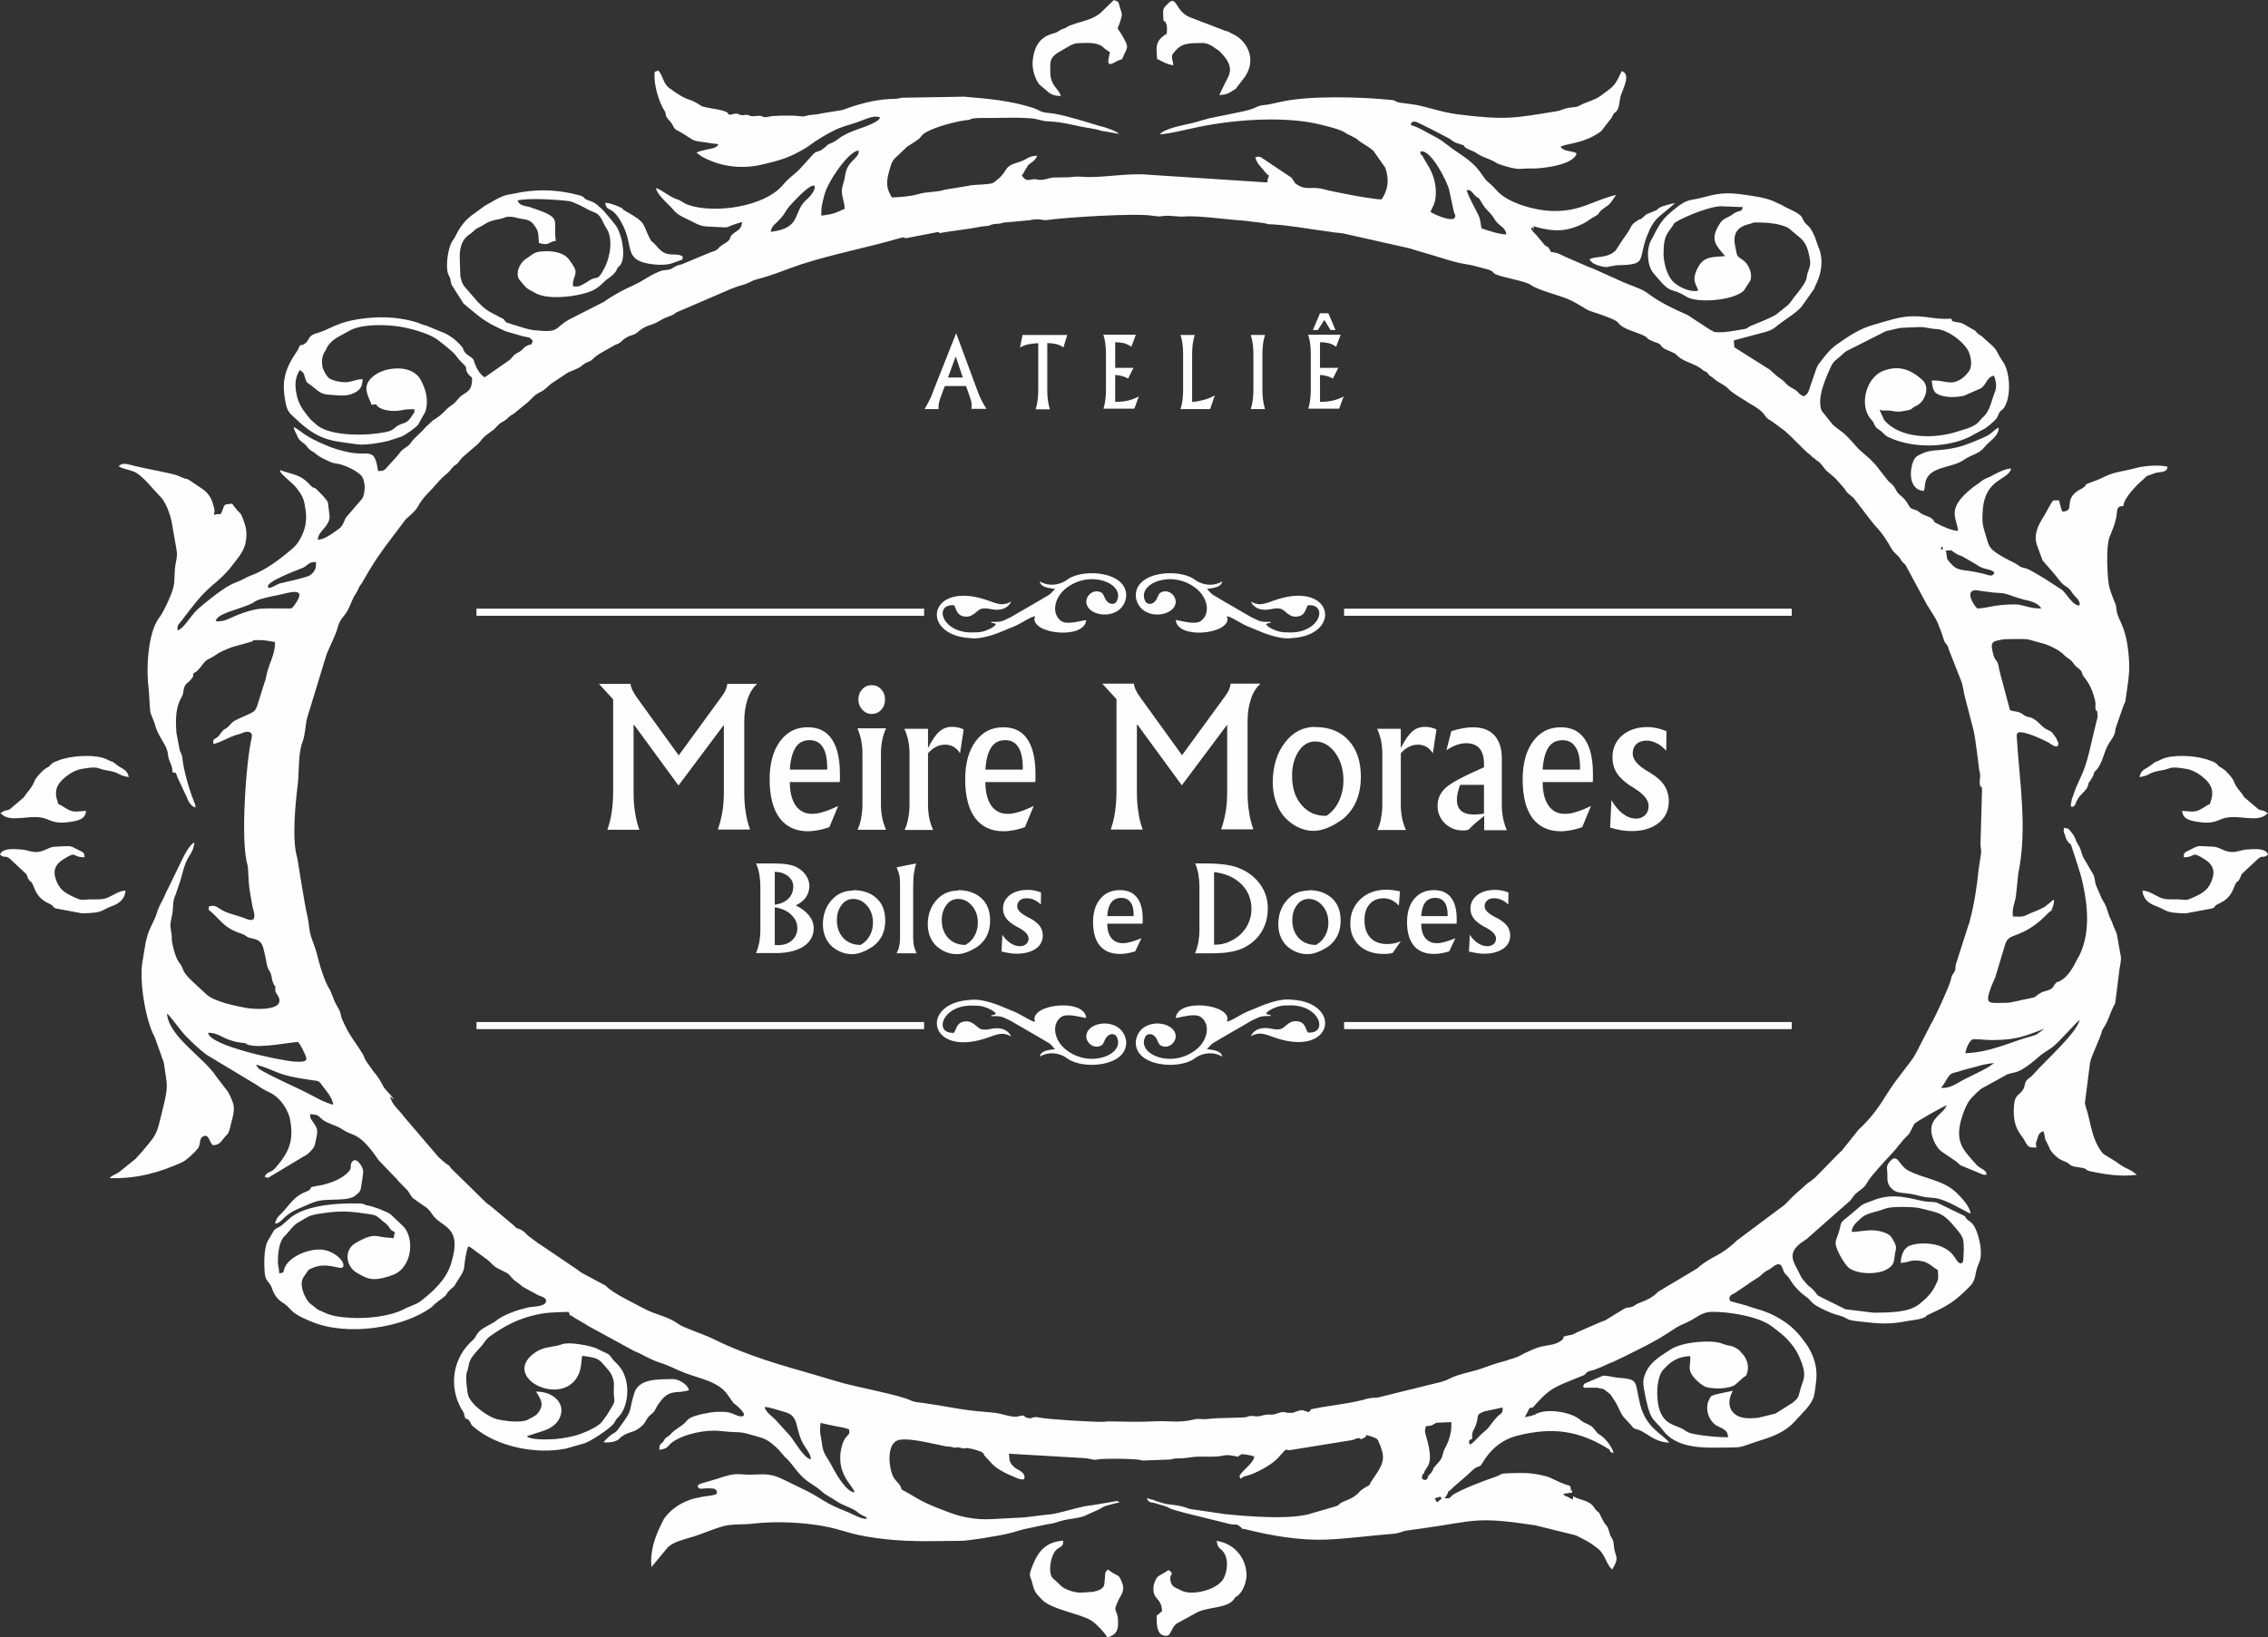 <?xml version="1.0" encoding="UTF-8"?>
<!DOCTYPE svg PUBLIC "-//W3C//DTD SVG 1.1//EN" "http://www.w3.org/Graphics/SVG/1.1/DTD/svg11.dtd">
<!-- Creator: CorelDRAW -->
<svg xmlns="http://www.w3.org/2000/svg" xml:space="preserve" width="22.01mm" height="15.895mm" version="1.1" style="shape-rendering:geometricPrecision; text-rendering:geometricPrecision; image-rendering:optimizeQuality; fill-rule:evenodd; clip-rule:evenodd"
viewBox="0 0 2200.8 1589.32"
 xmlns:xlink="http://www.w3.org/1999/xlink"
 xmlns:xodm="http://www.corel.com/coreldraw/odm/2003">
 <rect x="0" y="0" width="2200.8" height="1589.32" fill="#333333" stroke="none"/>
 <defs>
  <style type="text/css">
   <![CDATA[
    .fil0 {fill:#FEFEFE}
    .fil1 {fill:#FEFEFE;fill-rule:nonzero}
   ]]>
  </style>
 </defs>
 <g id="Camada_x0020_1">
  <g id="_2803414711376">
   <path class="fil0" d="M1394.35 1458.14c-0.21,-0.21 -0.42,-0.63 -0.42,-0.63l-1.67 -3.13 5.42 -1.67c0.83,1.46 0.42,0.63 1.25,1.88l-4.59 3.75 0.01 -0.2zm131.8 -2.51l-5.21 -2.92c-4.17,-1.67 -1.04,0.63 -3.96,-2.71l8.55 -1.25c0.42,-3.75 0.42,-0.83 -1.04,-2.09 -0.63,-5.21 -0.83,-4.38 -4.38,-5.42 -9.39,-3.13 -14.39,-6.88 -20.02,-8.34 -13.77,-3.55 -20.86,-3.34 -35.66,-2.92 -10.43,0.42 -5.42,0.83 -14.6,3.96 -10.64,3.55 -32.12,11.89 -40.46,17.31 -3.13,3.55 -2.5,2.92 -7.51,3.13 0.21,-0.42 0.42,-0.63 0.63,-1.04l1.25 -1.88c3.13,-5.21 -0.21,-2.5 3.34,-4.8 5.21,-5.21 10.01,-8.97 16.48,-14.6 2.29,-2.09 6.05,-5.84 7.93,-7.09 3.55,-2.29 4.38,-0.21 7.3,-5.42 7.51,-12.72 18.77,-22.32 33.79,-26.07 34.41,-8.55 59.22,-4.8 87.59,12.51 4.8,2.92 -0.63,2.71 5.63,4.38 -1.46,-6.05 -8.13,-14.39 -12.72,-17.31 -2.92,-1.88 -1.67,-0.42 -4.17,-3.55 -5.01,-6.47 -4.38,-5.01 -12.1,-8.97 -3.75,-1.88 -5.84,-6.47 -20.23,-9.59 -8.34,-1.67 -17.94,-2.09 -25.24,1.04 -2.29,1.88 -8.13,2.92 -11.68,3.55 1.04,-2.09 2.09,-3.96 3.13,-5.84 1.25,-2.29 0.83,-3.55 4.38,-3.34l2.71 -2.92c1.04,-1.04 1.25,-1.25 2.09,-2.29 8.97,-9.59 12.93,-12.93 25.86,-18.56l18.98 -7.72c3.13,-2.09 0.42,-0.42 2.29,-2.09 2.71,-2.5 3.34,-1.67 7.72,-3.13 2.09,-0.83 4.17,-1.67 6.47,-2.5 5.01,-2.09 7.51,-3.75 12.51,-5.42l12.1 -5.84c17.31,-8.76 26.28,-12.72 41.09,-22.32 7.51,-4.8 8.34,-5.84 17.1,-9.59 9.59,-3.96 14.18,-10.43 25.24,-10.64 16.69,-0.21 45.26,4.59 57.55,13.77 6.67,5.01 13.56,10.01 18.77,16.69 2.71,3.34 4.8,6.05 7.09,10.64 10.64,22.11 4.38,24.19 1.67,36.5 -1.25,5.84 -2.29,6.67 -6.88,10.64l-16.48 10.43 -16.89 4.17c-7.3,0.63 -15.64,1.25 -21.48,-2.71 -12.51,-8.34 -3.13,-23.57 -3.13,-23.57 -4.59,1.25 -16.48,3.13 -19.61,4.59 -1.88,0.83 -2.09,1.25 -2.71,2.5l-1.46 3.13c-2.92,7.51 -0.21,16.89 5.84,22.11 3.13,2.71 6.47,3.13 9.8,5.63 3.75,2.92 2.5,4.38 3.75,7.09 -6.26,0.63 -33.37,-1.88 -38.79,-4.59 -3.55,-1.67 -4.59,-3.13 -7.72,-4.38 -8.34,-3.55 -13.97,-4.59 -18.56,-13.35 -5.21,-9.59 -5.84,-33.79 1.67,-42.96 0.21,-0.21 2.09,-2.09 2.71,-2.71 6.05,-6.47 13.56,-10.43 23.78,-10.64 0.21,10.22 -2.71,12.31 2.71,19.81 2.29,3.13 8.97,9.18 12.72,10.22 6.47,1.88 21.48,2.29 28.16,-2.29l7.72 -6.88c3.13,-2.5 2.71,-0.63 3.96,-5.01 1.88,-6.26 -0.42,-13.56 -4.59,-17.94 -2.71,-2.71 -2.29,-3.34 -5.84,-5.42 -5.84,-3.55 -7.3,-1.88 -13.77,-4.59 -10.64,-4.17 -39,-1.67 -49.85,5.42 -11.47,7.51 -23.15,13.77 -26.49,28.78 -1.25,5.01 1.25,14.39 2.29,20.02 4.8,21.9 7.51,18.15 16.69,30.24 12.31,16.06 35.04,16.69 53.59,16.48 26.9,-0.42 16.06,0.83 40.25,-6.88 13.97,-4.38 24.82,-8.55 34.41,-19.19 0.21,-0.21 0.42,-0.42 0.42,-0.63 6.05,-6.47 13.77,-13.56 17.1,-21.69 1.25,-3.34 2.71,-16.06 2.92,-20.02 0.63,-11.47 -3.55,-23.15 -10.01,-32.33 -1.67,-2.5 0.42,0.83 -1.04,-1.25 -6.47,-9.39 -13.77,-16.69 -23.78,-22.73 -14.6,-8.97 -26.07,-10.22 -32.95,-13.14l-13.77 -3.75c-2.71,-1.04 -1.88,0 -2.92,-2.5 -0.42,-3.75 3.34,-5.01 5.21,-5.84l17.1 -11.68c10.85,-6.67 6.26,-4.59 12.1,-8.97 2.29,-1.67 3.34,-1.46 6.26,-3.75 4.59,-3.75 8.97,-6.47 11.26,1.25 1.67,5.42 3.75,5.01 6.26,8.97l3.55 5.42c3.55,4.38 7.09,8.34 11.68,11.47 7.93,5.42 2.92,6.26 20.02,14.18 7.51,3.55 10.43,3.75 16.89,6.05 3.34,1.25 3.96,2.71 8.55,3.55 3.13,0.63 6.47,0.83 9.8,1.25 15.43,1.88 26.49,2.71 42.55,-0.42 6.26,-1.25 15.23,-1.67 19.4,-4.59 1.67,-1.25 -1.67,0 2.92,-2.09 13.56,-6.26 21.07,-9.8 32.33,-20.02 2.09,-1.88 3.34,-3.34 5.63,-5.42 9.39,-8.76 5.42,-13.35 10.64,-24.4 4.59,-9.18 -0.21,-30.45 -6.05,-37.75 -1.88,-2.5 -3.96,-3.13 -5.84,-5.01 -3.96,-4.38 1.25,0 -2.09,-2.92l-27.11 -13.14c-4.17,-0.83 -7.3,-0.42 -11.26,-1.04 -11.68,-1.88 -29.2,-8.76 -47.97,-1.88 -16.48,6.05 -11.26,3.96 -22.53,13.14 -15.02,12.31 -8.97,6.47 -13.77,20.44 -0.83,2.5 -2.71,6.47 -2.5,9.18 0.42,6.05 7.72,18.35 11.68,22.53 6.67,7.09 27.53,8.34 37.75,2.71 7.72,-4.38 7.09,-7.51 8.13,-15.02 0.83,-5.63 3.13,-6.26 -3.34,-16.27 -2.71,-4.17 -11.26,-6.26 -16.48,-6.67 -7.72,-0.63 -13.56,1.25 -22.11,1.46 0.21,-6.47 5.63,-10.01 9.8,-13.97 3.55,-3.34 10.85,-5.01 16.27,-6.47 3.34,-0.83 5.84,-2.29 9.39,-2.92 7.51,-1.46 25.44,-1.04 31.08,0.42 17.1,4.38 21.27,3.96 31.49,15.85 2.92,3.34 9.18,10.22 10.01,14.39 1.46,5.84 0.21,21.69 0,21.48 0,-0.21 -0.21,0.63 -0.42,0.83 -4.17,3.96 -6.88,-5.63 -11.68,-9.8 -4.59,-3.96 -10.01,-6.67 -17.52,-7.93 -7.3,-1.25 -16.27,-0.83 -22.11,1.46 -6.05,2.29 -8.55,10.01 -8.76,16.69 9.18,-0.42 9.8,-3.96 21.48,-1.46 6.05,1.46 9.59,5.63 14.6,8.55 0.42,9.18 0.83,8.13 -2.5,15.02 -3.75,7.72 -9.39,13.14 -16.06,18.35 -10.85,8.13 -29.82,7.72 -43.8,7.93l-27.32 -3.34 -22.73 -11.26c-6.67,-3.13 -3.96,-2.92 -8.76,-7.72 -1.25,-1.46 -3.96,-3.34 -4.8,-4.17l-2.09 -2.29c-2.29,-2.92 -3.34,-3.34 -5.21,-7.09 -2.29,-5.01 -7.51,-13.35 -7.72,-17.94 -0.63,-8.13 6.88,-13.35 12.72,-17.1 1.25,-0.83 0.63,-0.42 1.88,-1.46l39 -34.41c3.55,-2.29 4.59,-6.05 8.13,-9.18l3.13 -2.5c3.96,-2.92 5.84,-4.38 7.93,-8.55 2.29,-4.59 18.98,-22.73 23.36,-27.32 5.21,-5.42 10.01,-12.72 15.43,-17.73 3.13,-2.92 4.38,-7.72 6.47,-11.05 1.67,-2.5 27.95,-16.89 31.49,-18.35 -2.5,7.3 -13.35,11.26 -14.81,21.48 -1.25,8.55 4.8,19.81 9.59,23.36l14.39 9.8c2.5,1.88 1.88,2.09 4.8,3.96l21.69 8.97c5.84,0 1.25,0.21 3.13,-1.04 -1.25,-4.17 -6.67,-5.01 -10.01,-8.76 -10.22,-12.1 -19.81,-19.19 -15.85,-39 1.67,-8.13 6.05,-20.44 10.85,-25.44 2.09,-2.29 6.67,-6.88 9.59,-9.18l22.32 -12.31c9.59,-6.26 10.01,2.29 34.83,-19.81 2.29,-2.09 8.34,-5.63 11.26,-7.72 7.09,-5.01 24.19,-25.44 27.32,-26.9 -4.17,13.97 -33.37,39.21 -45.26,52.97 -2.29,2.71 -4.8,3.55 -6.47,5.84 -2.5,3.55 -0.83,4.59 -3.34,8.76 -3.55,5.84 -7.93,4.38 -8.76,15.43 -1.04,15.02 1.67,22.53 8.97,31.7 1.25,2.5 2.92,5.01 3.96,6.67 2.09,2.92 6.26,2.29 8.97,2.29 0,-0.83 -1.25,-3.34 -0.21,-5.63 2.09,-5.01 1.25,-8.13 6.88,-10.22 2.71,8.34 -0.42,4.17 4.38,13.14 2.29,4.17 1.25,5.01 7.09,10.64 5.84,5.21 7.51,4.59 11.05,6.47 4.38,2.29 2.09,3.55 11.26,4.8 11.05,1.46 5.21,2.5 11.89,3.96 14.81,3.13 30.03,5.42 45.05,3.34 -9.18,-7.51 -8.76,-3.96 -20.02,-12.51l-3.34 -2.09c-1.88,-1.04 -3.13,-1.88 -4.8,-2.92 -4.38,-2.71 -4.8,-2.5 -7.51,-6.67 -7.09,-10.43 -8.97,-23.36 -11.68,-34 -0.83,-3.75 -2.5,-7.51 -3.13,-11.47l5.01 -39.21c1.67,-7.93 9.59,-22.32 11.89,-31.7 6.67,-9.59 7.09,-16.48 12.51,-25.86l4.17 -33.16c0.63,-3.55 1.46,-7.72 1.46,-11.26 0,0 -3.96,-22.32 -4.17,-23.36l-3.34 -7.72c-1.25,-3.96 -2.5,-5.84 -3.96,-9.39 -1.46,-3.75 -2.09,-7.3 -3.75,-10.64 -1.67,-3.55 -3.34,-5.01 -4.59,-8.76l-3.96 -9.18c-1.67,-3.13 -1.25,-6.88 -2.71,-10.85l-10.22 -17.52c-1.67,-3.96 -1.88,-6.26 -3.55,-9.8 -1.67,-3.13 -2.92,-4.59 -4.17,-8.34 -1.25,-2.71 -1.04,-2.29 -2.29,-4.17 -5.84,-7.72 -3.96,-4.59 -8.55,-6.26 -0.42,3.55 -0.83,3.96 0.83,6.67 0.83,4.17 2.5,7.3 5.84,9.59l6.05 18.56c2.29,7.09 4.17,12.93 5.84,21.07 4.8,22.32 6.47,47.55 -3.75,68.19 0,0.21 -0.21,0.42 -0.42,0.63 0,0.21 -0.21,0.42 -0.42,0.63 -4.38,8.76 -9.59,19.4 -18.56,23.78 -4.17,2.09 0.21,-1.88 -3.34,1.67 -2.92,2.92 -1.67,4.59 -6.67,6.67 -4.59,1.88 -4.8,0.63 -9.59,3.75 -5.21,3.55 -2.5,3.13 -10.01,4.59 -9.18,1.67 -16.69,4.17 -22.73,4.17 -16.06,0 -20.44,2.5 -13.77,-15.64 1.46,-3.75 2.5,-5.63 3.96,-9.18l9.18 -30.45c2.92,-11.26 8.55,-7.72 23.36,-16.48 13.35,-7.93 18.15,-16.06 21.9,-17.73 0.83,-2.71 3.13,-6.88 2.29,-10.85l-7.09 5.84c-3.13,2.71 -10.85,5.63 -15.02,7.3 -7.3,3.13 -6.26,3.96 -17.52,3.34 -0.83,-8.97 1.67,-12.1 2.92,-19.61l2.29 -21.9c9.18,-44.63 1.04,-89.88 -1.46,-133.05 -0.21,-2.09 0,-0.63 0,-2.29l1.67 -1.88c6.47,-1.25 23.78,7.09 29.41,10.01 1.88,1.04 9.18,7.51 9.39,0.63l-2.09 -4.8c-0.63,-1.04 -0.83,-1.25 -1.88,-2.71 -3.34,-4.38 -1.46,-2.92 -6.67,-5.63 -6.88,-3.55 -6.67,-6.26 -12.93,-10.22 -3.96,-2.5 -4.17,-1.46 -7.93,-2.92 -3.55,-1.46 -2.71,-2.5 -7.09,-3.96 -3.13,-1.04 -7.3,-0.83 -8.55,-2.29l-8.97 -33.58c-1.04,-3.55 -1.25,-5.21 -2.09,-9.18 -1.88,-7.93 -3.13,-2.09 -5.84,-14.18 -2.09,-8.76 0.63,-9.59 7.51,-10.85 3.96,-0.83 5.21,-0.83 9.18,-0.83 22.11,-0.21 13.35,-0.63 32.74,4.38 5.21,1.25 14.6,6.05 18.77,9.8 2.29,2.09 1.46,1.88 4.8,4.17 6.47,4.17 4.59,5.63 9.39,9.18 6.26,4.59 2.92,5.01 6.88,9.8 5.01,6.05 8.13,13.56 10.01,21.07 1.25,5.01 0.42,4.8 0.63,7.93 0.42,7.72 1.46,-2.09 2.09,7.51 0.21,3.13 -0.83,4.38 -1.25,6.67l-6.88 28.99c-2.71,11.26 -4.8,17.31 -9.59,27.53 -5.21,10.85 -5.01,13.14 -7.3,18.35l-1.04 6.05c1.67,1.46 -2.29,1.25 2.5,1.25l1.88 -1.88c1.04,-3.96 2.71,-6.05 4.8,-8.76 2.5,-2.92 6.05,-5.63 7.3,-9.18 1.04,-2.92 0.42,-3.13 2.09,-4.8l3.13 -5.21c2.09,-6.88 0.63,-2.09 4.59,-7.51 5.42,-7.72 6.26,-17.52 11.26,-24.82 8.13,-11.89 3.75,-8.34 7.09,-17.1l6.26 -17.94c1.88,-5.21 1.88,-2.5 2.71,-9.18 1.46,-11.05 3.55,-21.9 3.13,-32.54 -1.46,-34 -10.01,-41.09 -11.89,-49.64 -1.25,-5.63 0,-5.01 -2.29,-10.22 -2.09,-5.21 -5.01,-12.51 -5.84,-18.15 -1.25,-9.18 -2.5,-36.08 0.83,-44.42 2.29,-6.05 4.59,-10.64 6.26,-17.73 1.88,-7.09 -0.63,-12.93 7.3,-12.72 0.21,-7.72 13.14,-20.65 18.56,-25.24l1.25 -1.04c2.09,-2.09 0.21,-0.83 2.29,-2.29 2.71,-2.09 0.63,-0.42 3.96,-1.67 1.25,-0.42 2.29,-1.04 3.13,-1.25 5.42,-2.5 12.72,0.21 13.77,-6.67 -7.51,-2.09 -22.53,-1.04 -30.87,1.25 -0.21,0 -0.42,0.21 -0.83,0.21 -10.64,2.92 -20.65,3.55 -29.82,8.34 -6.26,3.13 -7.3,3.13 -14.18,5.84 -6.67,2.5 -1.25,0.63 -5.84,4.38 -2.29,1.88 -3.34,1.67 -5.63,3.34 -14.39,9.39 -1.88,19.61 -15.02,20.23 -1.67,-3.55 -2.5,-8.76 -3.34,-11.05l-5.63 0.21c-3.13,4.17 -4.8,8.13 -7.72,13.14 -3.96,6.67 -12.31,17.94 -7.93,30.24l5.42 14.81 9.8 11.26c3.13,3.34 5.42,7.09 8.97,10.85 4.17,4.17 6.05,2.92 10.22,9.59 2.5,3.96 8.13,7.09 6.88,11.89 -5.84,1.04 -12.31,-10.64 -16.27,-14.39 -1.67,-1.46 -7.93,-5.21 -10.01,-6.67 -3.96,-2.71 -21.07,-13.35 -25.03,-14.6 -9.18,-2.5 -3.13,-0.42 -11.26,-5.21l-10.22 -5.21c-15.02,-8.55 -14.81,-10.43 -17.73,-20.23 -3.34,-11.05 -4.38,-13.14 -3.34,-26.7 2.5,-30.66 24.82,-28.16 27.53,-39.84 -6.88,0.21 -15.02,5.21 -20.44,7.93 -2.5,1.04 -6.88,2.71 -9.8,5.42 -0.21,0.21 -0.42,0.42 -0.42,0.42l-6.05 4.17c-5.84,4.59 -14.39,12.1 -17.1,19.61 -2.92,8.13 1.25,14.6 2.29,22.94 -5.42,0.21 -15.85,-4.59 -20.44,-7.09 -5.21,-2.71 -1.04,-1.04 -4.59,-4.38 -3.13,-2.92 -8.97,-3.34 -12.31,-6.47 -4.8,-4.17 -7.93,-1.46 -10.64,-6.88 -2.71,-4.8 -4.17,-6.47 -8.76,-10.22 -3.96,-3.34 -3.34,-6.26 -7.51,-10.22 -1.04,-1.04 -2.29,-1.88 -2.92,-2.5 -0.21,-0.21 -0.42,-0.42 -0.63,-0.63l-12.1 -15.43c-9.8,-10.85 -12.51,-10.85 -18.98,-18.15 0,0 -0.21,-0.42 -0.42,-0.42l-2.92 -3.34c-10.01,-11.47 -10.64,-9.59 -19.4,-17.31l-10.85 -13.56c-4.8,-12.72 3.96,-31.49 9.39,-43.38 2.09,-4.38 5.21,-6.47 8.55,-9.18 3.96,-3.34 4.38,-4.59 7.3,-5.84l37.12 -18.77c19.19,-4.59 12.1,-2.92 32.12,-3.96 6.67,-0.21 10.64,1.67 16.69,1.88 12.51,0.63 28.16,13.97 31.7,22.32 1.88,4.38 3.13,11.26 1.46,16.06 -1.04,3.13 -5.63,7.93 -8.13,9.59 -11.47,7.93 -16.48,1.04 -29.41,2.09 1.25,8.97 1.67,12.31 9.59,14.6 6.88,1.88 13.97,1.67 21.48,0.21l17.1 -7.51c5.21,-3.96 5.63,-11.05 12.31,-12.1 1.88,4.8 3.13,10.64 0.83,16.06 -3.55,8.55 -4.38,18.35 -12.31,25.03l-3.13 3.55c-4.59,5.42 -14.39,7.51 -21.48,9.8 -21.69,6.88 -54.63,7.3 -70.49,-11.47l-4.17 -9.18c0,-0.42 -0.21,-0.42 -0.42,-0.63 4.59,1.04 2.29,0.63 6.88,0.63 7.72,0 8.55,2.5 18.15,0.21l2.71 -0.42c3.96,-0.83 2.71,-1.04 5.42,-2.92 2.92,-1.88 2.92,-1.04 5.63,-3.34 5.42,-3.96 10.43,-16.27 2.92,-23.15 -10.85,-9.8 -22.53,-14.81 -38.17,-8.76 -16.89,6.67 -23.36,34 -11.68,46.93 4.8,5.21 2.09,6.47 7.72,10.01 4.59,3.13 4.8,5.21 9.18,7.3 23.15,11.05 56.93,10.85 79.87,-0.83 2.29,-1.25 -0.21,-0.21 2.92,-1.67l10.85 -5.84c3.55,-2.5 9.39,-7.09 11.68,-10.43l2.09 -4.59c0.21,-0.21 0.21,-0.63 0.42,-0.63 1.25,-2.09 3.13,-2.29 4.8,-5.21 6.88,-11.68 5.01,-33.58 -0.83,-42.96 -1.46,-2.29 -1.67,-2.29 -3.55,-5.42l-3.96 -7.3c-3.34,-4.38 -6.47,-6.26 -10.64,-10.22 -2.5,-2.29 -2.09,-2.29 -4.8,-3.96 -3.75,-2.5 -1.88,-1.25 -4.59,-4.17l-10.43 -6.05c-2.29,-1.25 -3.34,-1.67 -6.05,-2.09 -2.71,-0.42 0.21,0.21 -2.71,-0.42 -4.59,-0.83 -2.92,-1.04 -3.96,-3.13 -10.43,0.42 -14.18,-0.21 -24.82,-1.67 -21.69,-2.5 -30.87,2.09 -49.85,7.3 -14.39,3.96 -25.44,11.47 -37.12,19.81 -6.67,4.8 -12.1,12.1 -16.89,18.56 -1.04,1.46 -1.46,1.88 -2.29,4.17l-4.8 13.97c-2.09,4.8 -2.09,11.26 -7.72,13.14 -5.63,-2.71 -4.59,-4.17 -8.76,-6.67 -3.96,-2.29 -5.84,-2.92 -8.97,-6.47 -1.88,-2.29 -5.63,-4.59 -8.55,-6.88l-6.47 -5.84c-1.67,-1.46 -0.21,0.21 -3.34,-2.09l-31.08 -19.61 -0.42 -6.67 31.08 -8.34c6.26,-1.88 8.13,-3.55 12.72,-7.3 7.72,-6.05 15.43,-10.01 21.9,-17.1l11.89 -16.89c1.04,-2.09 1.67,-3.96 2.71,-6.05 4.38,-9.18 6.47,-21.48 2.92,-31.91l-2.09 -5.63c-1.04,-2.5 -1.25,-3.75 -2.29,-6.67 -6.26,-14.6 -7.72,-9.59 -11.68,-17.31 -1.46,-2.92 -1.04,-2.92 -3.75,-5.01 -4.38,-3.55 -11.68,-5.84 -16.48,-8.97l-8.97 -4.17c-9.59,-3.75 -19.19,-4.8 -30.87,-6.47 -22.11,-2.92 -29.2,1.67 -42.96,4.38 -1.67,0.42 -5.21,0.83 -7.51,1.46 -4.8,1.46 -8.34,3.96 -12.1,6.88 -15.43,11.89 -16.48,16.27 -25.03,32.33 -4.59,8.55 -3.55,24.19 2.29,31.28 19.61,23.78 14.18,11.89 32.74,23.36 10.01,6.05 44.84,3.55 55.05,-6.05l6.47 -10.01c2.29,-6.88 -1.88,-16.27 -7.3,-19.81 -6.67,-4.59 -5.21,-3.13 -7.3,-12.72 -2.71,-12.31 1.04,-19.4 13.77,-22.32 4.38,-1.04 1.67,-1.46 6.88,-1.46 7.09,0 15.23,0.42 22.53,2.29 6.67,1.88 7.72,2.29 12.31,6.47 8.34,7.3 12.93,8.34 16.06,22.73 1.46,7.09 1.67,9.18 -0.83,16.06 -0.83,2.5 -0.42,-0.21 -1.25,4.17 -0.21,1.25 -0.21,1.88 -0.42,2.92 -1.46,4.8 -7.72,12.72 -10.85,16.48 -2.5,2.92 -5.42,8.13 -8.55,10.22l-10.43 8.34c-7.51,4.17 -16.06,7.3 -23.99,10.64 -4.38,1.88 0.63,-0.42 -2.92,1.67 -1.88,1.04 -1.04,1.04 -3.55,1.46l-5.84 1.04c-5.63,0.83 -11.68,2.29 -19.81,2.09 -7.51,-0.42 -1.88,-0.42 -7.09,-2.09l-22.32 -14.6c-13.35,-5.84 -28.16,-12.93 -38.58,-21.07 -0.83,-0.63 -1.67,-1.04 -2.5,-1.67 -7.09,-4.17 -17.94,-7.3 -24.61,-10.64l-26.49 -11.89c-1.46,-0.63 -2.5,-0.83 -3.96,-1.46 -0.42,-0.21 -1.25,-0.63 -1.46,-0.63l-20.65 -8.97c-6.05,-2.71 -7.3,-4.17 -14.18,-4.8l-2.5 -4.17c-1.25,-1.25 -3.13,-2.09 -3.34,-2.09l-8.55 -10.22c-6.88,-7.09 -3.55,-3.96 -2.92,-6.05 2.09,-7.51 -2.5,2.5 0.21,-2.5 18.98,5.42 31.49,5.84 48.8,-2.92 3.96,-2.09 5.84,-3.96 9.59,-6.05 7.09,-3.75 3.55,-3.55 7.72,-6.88 7.3,-5.84 6.26,-2.71 13.97,-14.6 -23.15,5.63 -33.79,15.85 -60.27,15.64 -18.77,-0.21 -44.22,-7.93 -54.63,-18.98 -4.17,-4.38 -4.17,-5.01 -9.59,-9.39 -6.26,-5.21 -6.05,-13.56 -28.36,-27.95 -8.34,-5.42 -15.23,-11.89 -22.11,-15.43 -8.97,-4.38 -15.02,-8.97 -24.19,-11.68 0.63,-1.67 -0.42,-3.34 4.17,-3.34 2.29,0 33.16,16.48 33.58,16.69 4.17,3.13 4.59,3.55 10.22,5.21 7.51,2.29 0.63,1.25 7.3,4.59 4.59,2.29 5.42,1.88 9.59,4.8 5.84,3.96 12.31,4.8 18.56,8.97 2.5,1.67 17.94,6.05 22.11,5.63 5.21,-0.42 8.34,-0.42 12.72,-0.42 8.55,0.21 40.46,-3.34 42.55,-14.81 -4.17,-2.5 -12.72,-1.46 -15.43,-6.26 4.17,-3.13 22.94,-2.71 39.42,-15.23l10.01 -12.93c4.59,-8.76 1.04,-2.09 4.8,-6.47 2.71,-2.92 2.71,-8.97 3.75,-13.77 1.67,-6.67 11.05,-22.11 1.25,-25.03 -0.21,0.21 -0.21,0.63 -0.42,0.83l-1.04 2.29c-5.84,12.72 -8.34,12.72 -18.98,20.86 -5.42,4.17 -14.6,6.05 -20.65,9.59 -2.71,1.67 -5.42,1.25 -9.39,1.88 -6.67,1.04 -7.51,2.71 -13.14,3.55 -39.42,6.47 -49.01,8.76 -94.05,3.13 -17.73,-2.29 -27.53,-6.47 -41.92,-9.39l-16.69 -2.29c-0.21,0 -0.42,0 -0.63,-0.21 -4.38,-1.25 -1.88,-1.88 -7.09,-2.29 -28.16,-2.92 -81.12,-4.59 -108.65,2.29l-7.93 1.67c-6.05,1.46 -8.76,0.42 -14.6,3.34 -6.67,3.13 -13.56,3.96 -20.86,5.63l-24.61 5.01c-4.59,1.25 -8.13,2.29 -13.14,3.75 -7.3,2.09 -29.41,5.42 -34.41,11.68 9.8,-0.42 27.11,-5.01 35.46,-6.67 34.2,-7.3 80.29,-10.85 114.08,-4.17 7.09,1.46 23.78,5.42 29.2,8.55 1.46,0.83 2.71,1.88 5.21,2.92l6.67 3.55c5.42,4.8 10.22,6.47 15.43,10.85 0.21,0.21 0.83,0.63 1.04,0.83l11.68 16.48c4.38,12.72 2.29,22.11 -3.55,30.87 -7.72,0.21 -47.97,-7.51 -55.89,-9.8 -10.43,-3.13 -16.89,1.04 -24.82,-3.75 -1.46,-1.04 -1.88,-1.04 -3.13,-2.09l-3.55 -5.42 -29.62 -19.81c-1.25,-0.42 -1.67,-0.63 -3.13,-0.63l-2.5 0.83c1.88,4.8 2.5,6.05 5.84,9.59 2.92,2.92 4.17,6.05 7.51,7.93l-1.25 3.55c-1.25,4.59 2.5,-2.09 -0.63,3.13l-115.33 -7.51c-20.02,-1.88 -45.05,3.34 -62.77,2.09 -6.88,-0.42 -6.47,-0.42 -14.39,0.42l-13.35 0.21c-5.21,-0.21 -8.97,2.5 -14.18,2.29 -3.55,0 -3.13,-0.83 -6.47,-0.63 -2.71,0.21 -6.26,2.09 -9.39,-1.04l-1.04 -1.25c-0.21,-0.21 -0.63,-1.04 -1.04,-1.25 1.04,-1.67 1.46,-1.88 2.09,-3.13 0,-0.21 0.21,-0.42 0.21,-0.63l3.96 -6.47c4.38,-3.75 5.84,-3.34 8.76,-8.97 -8.97,0 -10.01,3.96 -18.35,6.26 -13.35,3.96 -9.8,6.05 -17.1,13.97 -0.21,0.21 -0.83,0.83 -1.04,1.04 -1.25,1.25 -5.21,4.38 -6.26,5.01 -3.34,1.67 -16.69,1.67 -21.07,2.29 -2.09,0.21 0.42,-0.21 -2.09,0.42l-23.99 3.96c-8.34,2.71 -17.1,1.67 -25.24,4.17 -7.72,2.29 -16.89,2.92 -25.86,3.34 -7.09,-10.85 -5.01,-18.15 -1.25,-30.66 2.09,-7.3 6.26,-8.97 11.05,-13.97l4.8 -4.59c1.46,-0.83 11.05,-7.09 11.89,-7.93l3.55 -4.17c8.13,-6.05 26.28,-10.85 35.87,-12.72l6.26 -1.04c8.55,-0.63 -0.83,-0.42 7.09,-1.67 4.38,-0.63 13.97,-0.42 18.77,-0.42 12.72,-0.21 25.44,-0.63 37.54,0.42 5.63,0.42 9.59,2.71 16.69,2.92 14.18,0.42 26.9,4.8 40.46,6.67 3.75,0.83 6.47,1.25 8.34,1.67 0,1.04 0.21,0 2.29,0.83l17.1 2.92c-3.34,-3.13 -15.02,-6.88 -19.19,-7.72l0 0c-10.85,-3.13 -27.11,-8.76 -43.8,-11.89 -3.75,-0.63 -7.93,-0.63 -11.47,-1.67 -3.13,-1.04 -5.21,-2.71 -9.18,-3.96 -22.11,-7.09 -42.76,-8.76 -66.73,-10.85l-60.47 1.04c-5.42,1.25 -6.05,1.04 -12.31,1.25 -15.43,0.83 -31.49,5.42 -45.26,10.64l-19.4 3.13c-5.63,1.25 -7.3,1.25 -11.26,1.67 -5.21,0.42 -4.59,1.88 -10.64,1.25 -7.93,-1.04 -17.52,-0.63 -26.07,-0.21 -4.17,0.21 -5.21,1.46 -8.55,1.04 -4.38,-0.63 -0.42,-0.21 -2.29,-0.83 -3.96,-1.25 -6.05,0.63 -10.64,-0.21 -4.38,-0.83 0.21,-0.21 -2.29,-0.83 -3.75,-1.04 -3.75,0.63 -7.72,-0.21 -3.55,-0.63 -0.42,-1.25 -4.8,-1.25 -2.71,0 -1.67,0.63 -5.63,1.04 -2.71,-0.42 -0.63,-1.67 -4.59,-3.13 -5.42,-2.09 -11.26,-2.5 -17.1,-3.75 -7.93,-1.67 -4.59,-1.04 -10.01,-4.17 -9.59,-5.63 -8.97,-1.46 -27.11,-14.81 -6.26,-4.59 -5.84,-11.68 -10.64,-17.1 -4.17,2.09 -3.55,0 -3.75,3.96 -0.42,10.43 4.17,26.49 9.59,35.04 0.21,0.21 0.42,0.42 0.42,0.63 0,0.21 0.21,0.42 0.42,0.63l0.83 3.96c1.67,3.55 5.01,5.63 6.67,9.39 2.09,4.59 4.17,4.17 8.76,7.09 16.27,10.01 7.09,6.47 31.49,10.43 0.21,0 7.72,-0.42 0.42,3.75 -4.8,1.67 -13.56,2.5 -17.73,4.8 2.29,2.29 2.71,1.88 4.8,3.75 11.68,6.67 32.95,13.97 58.6,7.93 13.35,-3.13 23.78,-5.63 36.5,-12.72 2.92,-1.67 6.67,-3.55 8.97,-5.42 7.09,-5.42 18.35,-12.1 26.28,-15.85 6.05,-2.92 14.81,-5.01 21.69,-7.51 6.05,-2.09 15.64,-7.09 21.27,-4.17 -2.09,5.63 -20.65,10.64 -26.49,13.14 -14.6,6.05 -12.72,7.72 -19.19,10.85 -2.5,1.25 -4.38,1.46 -6.47,3.55 -0.21,0.21 -0.42,0.42 -0.42,0.63l-5.01 3.75c-2.71,1.04 -4.8,1.25 -6.88,3.13l-14.18 15.64c-5.63,5.42 -10.22,8.13 -15.43,14.39 -17.73,21.69 -67.36,28.78 -93.01,19.4 -3.75,-1.46 -6.47,-4.17 -10.22,-5.21 -6.88,-2.09 -15.85,-10.01 -20.44,-10.85 1.46,5.84 9.8,13.77 13.97,17.73l2.71 2.92c4.38,6.05 12.31,8.55 18.56,11.89 11.05,5.84 11.26,4.38 26.7,5.42 6.88,0.42 6.47,0.63 12.1,-1.88 1.46,-0.63 8.97,-2.92 9.8,-3.13 -0.83,7.3 -3.96,7.72 -8.34,11.05 -5.84,4.59 -0.21,5.01 -9.59,10.43 -6.88,3.75 -3.55,5.42 -12.1,7.72l-26.07 10.85c-3.13,1.67 -4.8,1.25 -7.51,2.5 -6.88,3.34 -3.13,3.34 -12.72,4.38 -2.92,0.42 -4.17,1.25 -7.09,2.5 -4.8,2.09 -7.72,4.17 -12.1,6.67 -8.13,5.01 -15.43,7.51 -22.94,11.68 -4.17,2.29 -8.76,5.01 -12.51,7.51 -1.25,0.83 -2.09,1.67 -3.34,2.29l-33.16 16.89c-15.43,8.34 -8.55,13.35 -33.79,10.64 -7.93,-0.83 -12.72,-3.13 -21.48,-5.63 -0.21,0 -0.42,-0.21 -0.63,-0.21 -0.21,0 -0.42,-0.21 -0.63,-0.21 -0.21,0 -0.42,-0.21 -0.63,-0.21l-3.96 -1.25c-3.34,-2.29 -0.21,-2.29 -5.42,-4.59l-12.1 -6.47c-5.42,-3.55 -6.47,-5.21 -10.64,-9.18l-13.35 -15.43c-2.29,-3.96 -1.88,-4.17 -3.13,-8.13 0,-0.21 -0.21,-0.42 -0.21,-0.83l-0.63 -18.35c-0.21,-19.4 9.18,-21.48 13.35,-25.65 3.34,-3.55 5.84,-3.55 9.59,-6.05 7.93,-5.42 12.72,-4.59 19.81,-6.88 1.88,-0.63 0.42,-0.63 3.75,-1.04 3.55,-0.42 6.88,0.42 8.97,1.04 9.39,2.29 12.93,0.21 18.77,10.01 2.5,4.17 2.09,8.34 2.5,12.93l0.21 1.46c10.43,2.92 8.97,-1.25 16.27,-2.09 -2.92,-21.48 7.51,-21.9 -24.4,-32.54 -5.21,-1.67 -10.85,-1.25 -12.72,-6.67 10.85,-2.71 38.58,-0.83 50.06,0.63 3.96,0.42 15.85,6.67 18.98,8.55l6.88 2.92c5.63,2.92 7.09,10.22 10.01,14.39 7.09,9.8 3.96,27.95 -1.04,37.96 -6.88,13.97 -7.51,9.18 -13.35,12.1 -1.88,1.04 -5.01,3.34 -8.34,5.01 -1.67,0.83 -2.92,1.67 -5.01,1.88 -5.84,0.21 -4.17,-0.21 -4.38,-2.71l0 -1.88c2.29,-8.97 5.63,-8.97 -3.96,-21.69 -4.59,-6.26 -15.02,-8.76 -26.49,-7.72 -8.13,0.63 -9.59,3.75 -15.02,7.09 -5.42,3.13 -11.05,13.35 -6.67,20.23l5.63 6.67c2.5,2.71 6.05,4.17 9.39,6.05 11.68,7.09 35.25,3.96 46.09,1.25 12.1,-3.13 15.02,-5.63 23.15,-13.56l3.75 -2.71c1.67,-1.25 2.71,-2.09 4.17,-3.75 1.04,-1.25 1.25,-1.46 1.88,-2.5 2.5,-4.17 -0.83,-0.83 3.13,-4.59 7.09,-6.47 2.92,-31.7 -4.38,-40.46 -0.63,-0.63 -2.09,-2.5 -2.92,-3.75l-8.76 -10.22c-3.34,-2.71 -6.88,-6.88 -11.26,-8.34 -11.26,-3.55 -2.92,-3.75 -13.77,-6.47 -17.52,-4.38 -34.62,-5.63 -53.8,-2.5l-13.14 2.5c-7.51,1.25 -15.85,7.3 -22.73,10.85l-10.22 7.51c-7.93,5.21 -13.56,12.51 -17.73,21.07 -1.04,2.09 -1.25,2.71 -2.92,4.8 -4.38,5.84 -7.09,23.15 -5.01,31.28 0.83,3.13 1.67,3.55 2.29,5.42 0.83,2.29 0.42,3.34 1.46,6.47l11.68 18.35c17.1,14.18 20.65,17.94 41.09,26.9l16.48 4.8c5.84,1.25 6.67,0.42 9.59,4.59 -2.29,5.42 -0.83,2.09 -6.05,4.8 -3.13,1.67 -2.5,2.29 -5.42,4.59 -2.29,1.88 -3.75,1.88 -6.26,3.96 -2.5,2.09 -2.29,2.92 -4.8,5.01l-24.19 16.89c-4.17,-2.71 -7.3,-7.51 -9.39,-12.93 -1.88,-4.59 -0.42,-3.34 -2.92,-5.84l-2.5 -1.88c-0.21,-0.21 -0.42,-0.42 -0.63,-0.42 -1.88,-1.46 -1.04,-0.42 -3.13,-2.5 -3.13,-3.55 -0.83,-2.92 -4.17,-6.88 -4.8,-5.63 -12.31,-11.47 -19.4,-13.77l-11.68 -4.8c-1.46,-0.83 -2.09,-1.04 -3.96,-1.46 -6.05,-1.67 -3.96,-1.67 -8.13,-2.92 -15.23,-4.59 -30.66,-5.84 -47.97,-4.17 -30.03,3.13 -34.2,10.64 -50.06,15.02 -8.34,2.5 -5.63,7.09 -11.47,10.43 -3.34,2.09 -2.5,-1.25 -4.8,2.92 -0.21,0.21 -0.42,0.83 -0.42,1.04l-0.63 1.46c-0.83,1.67 -0.42,0.63 -1.67,2.5 -11.47,17.31 -14.6,28.99 -9.8,50.89 1.46,7.09 5.21,9.59 8.97,13.14 12.93,12.31 23.57,19.61 41.3,22.53 6.67,1.04 13.14,1.88 19.19,2.71 6.67,1.04 23.36,-1.67 29.62,-3.34l12.72 -4.17c4.8,-2.09 12.93,-7.93 16.27,-11.47l7.09 -12.72c3.55,-11.47 0.42,-21.9 -4.59,-31.08 -8.13,-14.81 -32.54,-12.72 -44.01,-4.8 -15.02,10.43 -6.26,20.86 -3.55,29.2 8.13,-1.25 1.67,-0.21 8.76,3.34 5.63,2.92 15.23,3.13 21.48,1.67 4.59,-1.04 6.05,-0.42 11.26,-0.83 -0.21,5.42 0.21,2.29 -1.25,4.8 -7.3,12.31 -9.39,6.26 -17.94,13.56 -2.09,1.88 -5.01,3.34 -8.97,3.96 -17.31,3.55 -51.31,4.38 -65.69,-6.26l-7.09 -6.26c-7.09,-8.97 -11.68,-13.97 -13.77,-26.28 -1.67,-9.18 0,-16.06 3.55,-21.48 4.38,2.92 3.55,2.92 5.21,7.93 1.88,5.21 1.25,3.55 5.42,6.67 5.01,3.75 9.18,8.76 16.06,9.18 7.51,0.42 16.48,2.09 23.36,-0.42 7.72,-2.92 10.85,-6.47 10.85,-14.6 -5.21,0.21 -7.72,1.67 -13.14,2.71 -5.21,1.04 -13.35,-0.42 -18.35,-2.92 -3.34,-1.67 -7.09,-9.39 -7.51,-12.31 -0.83,-4.59 -0.21,-9.8 1.88,-13.35 0.21,-0.21 0.21,-0.42 0.42,-0.63 0.21,-0.21 0.21,-0.42 0.42,-0.63l1.88 -3.75c4.38,-8.13 14.39,-11.68 21.69,-16.06 12.31,-7.3 40.04,-6.05 53.38,-3.13 10.01,2.09 24.82,6.26 32.74,12.31 22.32,17.31 14.6,13.77 23.36,22.11 6.88,6.67 1.46,4.38 5.42,10.22 2.92,4.59 5.01,1.46 3.75,9.8 -1.46,9.39 -7.93,8.55 -12.93,14.6 -3.55,4.17 -3.55,4.38 -8.13,7.51 -4.8,3.34 -5.42,6.67 -16.48,13.56l-7.51 6.88c-4.17,5.42 -10.22,9.39 -13.97,14.81 -2.71,3.96 -5.01,4.17 -8.34,7.09 -2.92,2.5 -3.55,4.8 -6.67,7.72l-9.39 10.43c-2.29,2.29 -4.17,2.29 -7.51,2.29 -3.55,-24.82 -8.55,-13.35 -30.87,-18.77 -7.93,-1.88 -12.1,-3.13 -19.19,-6.05 -22.11,-9.18 -25.03,-14.6 -31.7,-17.94 0.83,4.38 0,1.04 1.04,3.75 0.83,2.09 0.83,1.88 1.04,2.09 0.63,1.46 0,-0.21 0.83,1.67 1.88,5.21 3.75,6.05 7.51,8.97 2.29,1.88 1.88,2.09 3.75,4.17 3.34,3.55 4.38,2.71 7.51,5.63 3.55,3.13 8.97,5.42 13.56,7.51 3.96,1.88 7.09,1.46 11.47,2.92 6.05,1.88 12.93,5.21 17.94,9.59 5.21,4.38 5.21,17.73 1.67,23.36l-14.39 16.69c-0.21,0.42 -1.46,1.67 -1.46,1.88 -1.46,2.29 -0.83,2.09 -2.09,4.59 -1.88,4.17 -3.34,5.21 -6.67,7.51 -3.96,2.92 -12.93,9.39 -18.35,8.97 0.21,-8.34 10.85,-12.1 11.47,-22.11l-1.67 -13.77c-1.04,-3.13 -7.51,-9.39 -10.22,-12.1 -3.75,-3.75 -2.09,-1.25 -5.01,-3.13l-1.67 -1.46c-10.22,-11.47 -16.69,-10.01 -29.82,-15.02 1.04,3.34 1.88,3.55 4.17,5.84 0.21,0.21 1.67,1.67 1.67,1.67 6.67,6.05 8.76,7.3 13.35,13.97 2.29,3.55 3.96,6.47 4.8,11.26 1.04,6.67 2.09,10.01 1.25,17.73 -0.83,8.97 -6.26,20.23 -12.72,25.65 -10.85,9.18 -21.07,17.31 -34,23.57 -5.01,2.5 -8.13,2.92 -13.14,5.84 -4.8,2.71 -9.18,3.75 -13.77,6.26 -8.34,4.38 -26.07,18.35 -32.74,24.82 -5.42,5.42 -13.14,18.56 -18.15,18.98 -0.42,-5.01 1.25,-5.84 3.75,-8.97 9.18,-11.89 17.73,-24.19 29.82,-34.41 7.09,-5.84 13.97,-12.1 19.4,-19.4 5.84,-7.72 12.31,-14.18 13.56,-25.03 1.04,-8.76 -0.21,-12.51 -2.92,-20.23 -0.63,-1.67 -1.25,-3.34 -2.09,-4.59 -1.25,-1.88 0.42,0.21 -1.46,-1.67 -0.42,-0.42 -0.42,-0.42 -1.67,-1.67 -1.67,-1.88 -4.17,-5.01 -5.21,-6.88 -8.34,0.83 -7.3,0.21 -9.59,6.47 -2.29,6.26 -1.88,2.29 -8.13,4.38 0.42,-5.84 1.04,-2.09 -0.21,-7.72 -1.88,-7.93 -4.8,-13.14 -11.47,-17.73 -23.15,-15.64 -7.93,-5.42 -22.73,-12.31 -5.21,-2.5 -30.24,-6.67 -38.38,-8.76l-6.05 -1.46c-5.21,-1.04 -9.8,-3.34 -13.77,0.83 5.84,3.55 13.35,3.34 18.98,7.51 8.13,6.26 13.77,13.97 20.86,21.27l2.09 2.29c4.38,5.21 8.34,16.48 9.59,22.94l4.59 26.49c1.04,4.8 0.42,7.93 -0.83,14.6 -1.46,7.3 -0.42,15.43 -2.09,22.32 -1.46,6.47 -9.39,23.78 -13.35,28.99 0,0 -0.21,0.42 -0.42,0.42 -11.47,15.43 -12.72,51.31 -10.22,69.65 0.63,5.01 1.04,21.27 1.88,23.15l3.75 9.59c3.13,12.72 10.43,19.4 12.31,26.7 0.63,2.09 0.63,3.55 1.04,5.63 0.21,1.04 0.21,1.67 0.63,2.71 1.88,5.63 3.13,5.84 3.55,12.72 4.17,1.25 2.29,-1.25 5.01,5.42l8.13 17.52 0.42 0.63 0 0c0.42,0.83 2.71,9.18 8.76,10.64 -0.21,-3.55 -1.04,-4.59 -1.88,-6.26l0.21 0c-4.17,-10.01 -9.8,-29.62 -10.85,-39.63 -0.83,-8.34 -2.5,-6.05 -3.34,-12.31l-2.71 -14.18c-0.83,-9.59 -0.83,-21.48 2.71,-30.03 1.88,-4.8 3.55,-5.21 4.17,-10.85 0.83,-7.93 4.8,-6.88 8.55,-12.72 2.71,-4.38 -0.83,-1.04 1.25,-4.17 1.04,-1.46 0.63,0.21 3.75,-2.71 5.21,-5.01 5.84,-9.18 11.68,-11.68 7.09,-3.13 5.42,-5.01 22.32,-11.26l17.94 -5.01c5.21,-0.83 -2.71,0.63 3.34,-1.67 10.22,-0.21 11.89,0.63 20.02,1.88 0,12.51 -5.63,19.81 -8.13,31.28 -0.63,2.92 -1.04,5.63 -2.09,7.93l-7.09 22.53c-1.88,6.26 -5.01,6.67 -10.64,9.39 -4.17,1.88 -10.43,4.38 -13.35,6.67l-4.8 5.01c-2.92,2.29 -2.71,0.83 -5.63,4.38 -2.29,2.71 -1.25,2.71 -4.59,5.42 -3.55,2.71 -3.55,0.63 -3.75,6.26 5.01,-0.21 15.64,-6.88 23.36,-8.97 1.67,-0.42 1.88,-0.42 3.55,-1.04 0.63,-0.21 1.67,-0.63 2.5,-1.04 4.38,-1.46 9.39,-1.04 7.93,5.21 -5.63,24.4 -10.85,99.89 -4.17,122.83 1.25,4.17 0.63,16.27 2.5,26.7 0.83,4.59 1.46,8.34 2.29,13.35 0.21,1.46 1.46,5.63 1.67,6.47 2.09,11.47 -5.84,6.88 -12.1,4.59 -7.72,-2.5 -14.81,-3.75 -21.48,-8.34 -3.55,-2.5 -6.47,-3.55 -10.43,-1.67 0.42,6.47 0.21,2.5 1.46,4.17l2.92 2.5c10.43,10.43 12.93,14.6 27.74,19.61 5.21,1.67 3.13,3.13 9.8,4.38 11.26,2.29 10.43,7.51 13.14,17.94 0.63,2.5 1.04,6.67 1.88,9.39 1.46,4.38 1.88,3.13 3.34,6.88 1.25,3.55 0.63,5.01 2.29,8.97 2.29,5.63 1.88,0.83 2.09,4.59 0.42,5.01 -0.83,2.5 1.88,6.88 10.85,16.27 -21.9,14.39 -29.82,12.93 -10.43,-1.88 -30.45,-5.84 -38.58,-12.93l-13.77 -12.72c-12.31,-11.68 -7.09,-11.05 -13.35,-18.98 -3.34,-4.38 -6.47,-16.89 -6.88,-22.53 -0.21,-4.38 0.63,1.88 0,-3.34 -1.04,-8.34 -2.29,-7.93 0.21,-18.98 1.88,-8.34 0,-12.93 3.55,-20.44l3.34 -9.8c3.34,-8.97 4.38,-19.19 9.8,-27.53 2.5,-3.96 4.8,-7.93 5.01,-13.56 -4.8,3.34 -7.09,8.13 -10.01,13.14l-15.85 32.54c-2.29,3.96 -2.5,5.84 -4.59,9.8 -6.88,12.72 -4.38,10.85 -8.55,20.02 -4.17,8.97 -5.63,10.43 -8.13,21.48l-3.13 18.77c-3.34,17.94 2.71,56.93 11.89,73.4l8.76 24.61c3.34,23.99 5.01,20.86 -1.46,47.14 -5.63,22.73 -4.59,21.48 -17.73,37.12 -1.04,1.25 -0.21,0.42 -1.46,1.88 -2.09,2.29 -4.59,4.8 -6.88,7.51l-16.06 12.93c-4.17,2.71 -5.84,2.29 -8.97,5.63 26.7,0.83 48.8,-5.63 70.49,-15.43 3.96,-1.88 12.1,-9.39 14.6,-12.72l0.83 -1.04c2.71,-4.17 0.63,-9.59 5.21,-11.47 4.38,-1.88 5.21,2.92 7.09,6.26l1.88 2.5c7.3,-0.21 8.34,-4.38 12.31,-8.76 1.25,-1.46 1.67,-1.25 2.92,-3.55 1.25,-2.5 1.88,-6.47 2.29,-7.72 3.96,-15.43 4.8,-17.31 -2.5,-31.49l-11.47 -15.02c-12.1,-18.77 -46.3,-38.79 -47.97,-61.31 2.92,1.88 13.56,17.1 18.35,21.9 6.88,6.88 12.31,12.31 20.44,18.35l48.18 28.99c3.96,2.92 8.13,5.21 12.51,7.3 8.97,3.96 16.48,14.18 19.4,23.78l0.42 1.88c4.17,21.27 -0.83,32.33 -14.18,47.76 -4.38,5.01 -7.09,2.5 -10.43,8.34 3.96,2.09 3.75,0.63 6.05,-0.42l31.91 -19.19c4.17,-1.88 6.05,-4.17 9.18,-7.93 2.29,-2.92 2.29,-7.3 3.13,-10.22 2.09,-8.76 0,-10.43 -4.38,-16.89 -1.67,-2.71 -1.46,-2.5 -1.67,-6.05 9.39,0.83 6.88,1.46 12.72,5.84 4.59,3.34 11.26,4.8 16.48,7.72l2.71 1.67c10.01,6.88 15.23,1.04 34.62,29.62l16.27 16.89c3.13,2.71 0.42,0.21 1.88,2.29l10.01 10.22c1.46,1.88 2.09,3.75 3.55,5.42 2.71,3.55 0,0.63 2.71,2.71l3.13 2.29c5.01,3.96 10.43,6.05 13.77,11.68 8.97,14.81 30.87,10.64 18.77,49.22 -4.8,15.23 -17.1,26.49 -29.2,35.87 -5.21,3.96 -11.68,5.21 -17.31,8.34 -12.1,6.26 -32.74,8.55 -46.93,8.13 -10.22,-0.42 -21.48,-1.25 -29.62,-5.42l-6.05 -2.71c-0.21,-0.21 -0.42,-0.42 -0.63,-0.42 -6.47,-5.63 -6.88,-4.59 -9.39,-8.34 -0.21,-0.21 -0.21,-0.42 -0.42,-0.63 -3.13,-4.8 -7.3,-14.18 -4.17,-20.86 0,-0.21 3.34,-5.21 3.96,-6.05 2.71,-3.55 1.04,-2.09 5.01,-3.96 13.97,-6.47 27.53,1.88 29.82,-0.83 3.55,-4.17 -7.3,-15.85 -20.23,-17.1 -12.1,-1.25 -30.66,6.26 -35.66,16.48 -2.71,5.42 0.42,5.63 -5.84,6.47 0,-4.8 -1.25,-7.51 -1.25,-11.05 0,-7.51 0.83,-18.77 6.05,-24.61 0,0 1.46,-1.46 1.67,-1.67 5.01,-5.21 6.88,-9.39 13.56,-12.93 6.88,-3.75 7.72,-5.63 17.31,-7.3 15.85,-2.71 28.16,-3.34 44.63,-0.63 9.8,1.46 11.47,0.83 17.52,6.67 2.92,2.71 3.96,2.5 6.47,5.84 3.55,4.8 1.25,2.71 6.26,5.84l-1.25 5.84c-0.21,0 -0.42,-0.21 -0.63,-0.21l-7.3 -0.63c-4.59,-0.42 -6.88,-1.46 -10.64,-1.46 -6.05,0 -13.35,4.17 -17.94,6.67 -11.89,6.67 -10.01,22.94 1.04,29.2 5.42,3.13 9.59,5.63 15.64,6.05 5.63,0.42 15.23,-2.29 20.02,-4.38 11.89,-4.8 17.52,-19.61 15.64,-32.54 -0.63,-5.01 -2.92,-10.64 -6.05,-13.97l-12.51 -11.89c-0.83,-0.63 -2.71,-1.67 -3.55,-2.09 -2.92,-1.25 -5.01,-2.09 -8.34,-3.55l-7.93 -2.5c-11.05,-1.88 -0.21,-2.71 -20.86,-2.5 -18.35,0.21 -45.88,3.34 -58.39,15.43l-6.47 5.63c-2.71,2.29 -6.88,3.13 -8.34,6.05 -3.55,6.88 -6.26,8.97 -7.51,15.43 -1.46,7.09 -1.46,15.02 -1.04,22.73 0.42,11.05 4.38,9.59 7.09,16.69 0.42,1.25 0.21,0.83 0.83,2.5 4.59,10.64 9.39,10.64 14.39,15.43 2.5,2.5 3.34,3.75 6.26,6.05 4.38,3.55 11.05,6.26 15.85,8.34 35.46,15.43 89.88,6.26 116.37,-12.72 3.13,-2.09 3.34,-3.34 6.47,-5.63 13.77,-10.01 6.47,-5.84 12.51,-11.89 2.92,-2.92 3.75,-2.29 5.84,-6.26 2.71,-5.01 7.72,-10.64 8.13,-16.06 0.63,-6.47 1.88,-15.23 3.96,-20.02 3.55,1.25 0.42,0.21 2.92,1.46l15.85 11.68c2.71,2.09 5.84,6.05 8.97,7.72l10.22 5.21c3.75,2.71 3.75,5.01 8.55,8.13 3.13,2.09 5.84,5.01 8.97,6.47l10.01 5.42c2.71,2.09 8.97,2.71 9.8,5.63 2.09,7.09 -12.93,6.47 -17.1,7.51 -10.01,2.29 -21.9,6.26 -30.24,12.1l-1.25 1.04c-0.21,0.21 -0.42,0.42 -0.63,0.42 -4.59,3.34 -10.85,5.42 -15.02,9.39 -2.5,2.29 -3.13,4.17 -5.01,7.09l-6.05 6.05c-15.02,16.27 -18.35,40.88 -7.3,61.31 1.04,2.09 1.46,2.09 2.5,4.17 1.67,3.55 0.21,1.04 1.04,3.34 1.67,5.63 1.46,1.46 4.38,4.59 2.29,2.71 1.04,3.55 4.59,6.47 22.53,19.4 60.68,26.9 89.46,21.07l18.35 -5.21c7.72,-2.92 25.44,-15.02 28.36,-19.4 2.92,-4.59 1.25,-2.71 5.21,-7.09 9.18,-9.8 12.31,-36.92 -2.71,-51.1 -6.67,-6.26 -4.59,-6.67 -8.55,-9.18l-11.26 -5.42c-6.05,-2.5 -25.86,-6.47 -32.74,-3.96 -8.55,3.13 -17.1,2.09 -25.24,7.3 -37.54,24.19 26.49,56.3 41.3,21.27 2.71,-6.47 2.29,-15.23 3.34,-17.31 16.27,2.5 15.02,2.09 24.61,13.14 3.34,3.96 4.38,6.05 5.63,11.05 1.04,4.17 -0.42,10.01 0.63,16.89 0.63,3.96 -0.21,4.38 -1.67,7.51l-5.42 8.97c-2.09,2.71 -3.75,5.42 -5.63,7.51 -4.59,4.8 -18.98,11.05 -26.28,12.72 -8.13,1.88 -15.02,3.13 -23.57,3.34 -5.63,0.21 -19.19,0.21 -22.11,-2.92 1.04,-0.83 15.85,-5.01 18.98,-6.47 5.42,-2.29 10.22,-5.84 12.93,-11.68 6.26,-13.97 -6.88,-25.65 -23.15,-25.24 5.42,7.93 8.13,13.14 1.67,21.07 -2.09,2.71 -6.88,4.59 -9.39,6.05 -5.01,2.92 -17.94,1.88 -23.78,0.83l-3.55 -0.63c-0.21,0 -1.04,-0.21 -1.25,-0.21 -9.8,-1.88 -27.11,-14.6 -29.62,-23.99 -0.83,-3.55 -2.09,-14.39 -1.67,-18.56 0.42,-5.84 1.25,-3.13 2.09,-8.97 0.83,-5.21 2.29,-7.93 5.63,-11.89 0.21,-0.21 0.42,-0.42 0.42,-0.63l5.21 -5.84c4.17,-4.17 4.8,-7.3 9.18,-10.64 12.93,-9.18 24.61,-15.85 40.25,-20.02 13.35,-3.55 20.23,-3.55 36.71,-3.96 1.25,5.01 0.83,2.09 4.59,5.01 0,0 0.42,0.21 0.42,0.42l10.43 6.05c1.88,1.04 1.04,0.63 2.5,1.67l45.47 24.82c7.72,2.92 15.02,8.13 24.4,11.05 10.01,3.13 15.43,6.67 24.82,10.22 14.18,5.42 32.33,8.34 41.09,20.65l6.05 8.55c2.09,1.25 16.69,13.56 6.88,12.93 -2.09,-0.21 -1.88,-0.21 -3.34,-0.83 -8.13,-3.34 -8.76,-3.75 -19.61,-3.55 -6.47,0.21 -21.07,3.13 -25.65,5.84 -3.13,1.88 -2.5,1.67 -4.8,4.17 -3.96,4.17 -8.97,6.26 -13.14,10.22 -1.04,1.04 -1.67,1.88 -2.09,2.29 -2.5,2.29 -3.75,1.67 -5.42,4.8 -2.5,5.01 -4.8,1.88 -4.8,9.59 2.29,-0.42 3.34,-0.63 4.8,-1.04 3.96,-1.46 4.38,-3.96 7.93,-6.47 11.05,-7.93 32.12,-12.31 45.88,-10.85 25.65,2.71 14.39,-1.25 41.3,6.88 5.42,1.67 12.1,7.3 16.06,11.47l6.05 7.09c4.8,3.96 7.72,8.76 11.89,13.77 8.34,10.01 13.77,11.68 20.65,16.89l5.42 4.59c2.09,1.46 4.38,2.71 6.05,3.75 2.5,1.67 3.75,2.09 6.05,3.75 5.21,3.75 13.14,5.84 18.35,9.18 2.92,1.88 2.5,2.29 5.84,4.17 3.55,1.88 2.92,0.63 5.42,3.34 -3.75,2.09 -15.43,-5.01 -19.61,-6.47 -21.07,-8.13 -24.4,-12.72 -37.75,-19.61 -6.67,-3.34 -11.89,-5.84 -18.35,-8.97 -14.6,-7.09 -17.31,-8.34 -33.58,-7.51 -16.69,0.83 -14.81,-3.34 -36.5,4.17 -3.75,1.25 -7.3,2.09 -11.26,3.34 -2.5,0.83 -7.93,1.88 -7.3,3.96 1.25,3.75 3.55,1.67 11.26,1.88 5.21,0.21 7.3,0.42 7.3,5.21 -3.13,2.09 -9.8,2.09 -14.81,3.13 -6.05,1.25 -7.72,1.46 -13.35,3.55 -8.34,3.34 -14.81,7.93 -19.81,13.56 -4.38,4.8 -3.55,4.8 -6.67,10.85 -5.63,11.05 -10.64,26.49 -8.76,40.04l15.85 -19.19c6.26,-5.63 15.85,-7.51 25.24,-10.43 7.93,-2.5 16.89,-6.47 26.49,-9.39 10.85,-3.34 21.27,-1.67 31.91,-3.13 21.07,-2.5 47.55,-1.04 66.11,2.29 20.44,3.75 21.69,6.47 42.34,10.22 27.74,4.8 50.68,5.01 81.54,4.38 5.84,-0.21 11.68,0.21 17.52,-0.63l13.77 -1.88c11.05,-2.09 19.4,-2.92 29.2,-5.63 3.96,-1.04 11.26,-3.55 13.77,-3.75l20.65 -4.38c5.63,-0.42 8.76,-2.09 14.39,-3.55 6.26,-1.67 17.1,-2.29 22.11,-4.8l9.59 -4.38c3.96,-1.25 7.09,-4.17 11.47,-5.42l12.1 -3.13c-4.17,-2.5 -0.42,-0.83 -3.34,-1.04l-22.11 3.75c-10.85,0.83 -26.07,6.05 -37.54,8.34 -4.8,1.04 -7.51,0.83 -12.93,1.67 -9.18,1.04 -16.06,2.29 -26.7,2.5 -21.27,0.83 -32.12,3.34 -53.38,-2.29 -8.97,-2.5 -30.87,-11.05 -39.21,-16.06l-9.59 -5.63c-9.8,-5.63 -5.21,-1.67 -7.72,-6.67 -1.88,-3.75 -5.01,-5.42 -7.09,-9.39 -4.38,-8.97 -6.88,-32.74 5.63,-35.66 7.72,-1.88 25.24,1.88 33.79,3.75l12.1 2.5c0.21,0 0.63,0 0.63,0l3.75 0.42c8.76,2.09 2.71,-0.42 8.97,0.83 0.21,0 0.42,0.21 0.63,0.21 5.84,1.46 1.67,-0.42 8.13,0.42 2.71,0.42 3.96,0.83 6.26,1.46 9.18,2.71 7.51,3.75 8.55,5.42l7.51 8.13c5.01,5.63 16.06,10.64 22.94,13.35l2.5 1.04c5.63,1.88 5.63,0 5.84,0 1.67,-6.26 -6.88,-8.55 -9.39,-10.85 -6.67,-5.63 -4.38,-8.76 -5.63,-13.35l74.86 4.38c7.51,1.04 5.84,2.29 14.18,0.83 2.71,-0.42 32.74,-0.63 39.42,1.04 0.21,0 0.42,0.21 0.63,0.21 0.21,0 0.42,0.21 0.63,0.21l27.53 -1.04c0.63,-0.21 2.5,-1.04 6.47,-1.04 7.51,0 10.01,-0.83 15.64,-1.46 4.59,-0.42 11.68,-0.21 16.48,-0.21 15.85,0 10.43,-2.92 23.57,-0.63 6.47,1.25 1.25,1.04 4.59,-0.63 2.5,-1.46 1.04,-1.46 5.42,-0.83 0.21,0 3.55,0.42 3.96,0.63 1.88,0.42 1.67,0.21 2.5,0.63 2.29,0.63 1.04,-0.21 2.29,1.25 -1.04,5.63 -11.05,12.93 -13.35,16.69 -1.67,2.5 -0.83,2.71 0.42,4.38 1.25,-1.46 0.83,-1.25 3.13,-2.29 0.42,-0.21 3.13,-0.83 3.75,-1.04 7.72,-2.09 23.36,-10.43 29.2,-17.1 9.8,-11.26 7.09,-7.3 10.64,-7.3l60.68 -9.8c2.5,-0.63 0.42,0 2.71,-0.83 8.55,-3.55 2.5,2.09 9.59,-1.46 3.75,-1.88 -1.46,-4.17 7.72,-1.04 5.63,2.09 5.21,2.29 7.51,7.93 4.59,11.26 4.38,17.31 -5.21,30.66 -8.34,11.89 -1.88,6.26 -9.8,11.05 -7.93,4.8 -4.59,7.09 -19.4,12.93 -7.72,3.13 -2.92,3.34 -10.01,5.42l-20.86 6.05c-19.81,7.09 -64.85,3.13 -85.29,1.04l-34.2 -5.01c-11.47,-4.59 -17.1,-3.34 -25.44,-5.42 -3.96,-1.25 -6.47,-2.09 -8.13,-2.5l0 -0.42c-3.34,-0.63 -4.8,-1.46 -8.13,-2.09 1.88,3.34 2.71,4.17 7.3,4.59 2.92,0.83 7.72,2.29 9.8,2.92 7.09,2.29 1.25,1.88 19.61,6.67l41.3 10.22c1.04,0.21 3.13,0.83 3.34,0.83 0.21,0 1.04,0.21 1.46,0.21 3.75,0.42 4.38,-0.63 7.51,1.88 5.21,4.17 -1.46,1.04 7.72,3.34 23.36,5.84 50.68,10.43 75.49,9.59 21.27,-0.83 43.59,-3.96 65.06,-5.63 7.72,-0.63 9.18,-2.5 13.56,-3.13 3.75,-0.63 10.22,-1.46 15.02,-2.09 52.14,-7.3 51.52,-11.89 109.7,-3.13l39.63 9.8c8.76,4.38 13.14,6.26 21.27,12.72 7.51,5.84 7.51,14.39 13.97,20.44 8.13,-12.93 2.29,-12.31 1.67,-23.36 -0.42,-6.88 -2.71,-7.09 -3.96,-11.26 -3.34,-12.1 -2.29,-3.34 -9.18,-18.15 -2.5,-5.21 -1.88,-1.25 -6.05,-7.51 -5.01,-7.51 -14.39,-6.88 -20.23,-10.85l-0.47 3.25zm-139.94 -23.56c-0.63,2.29 -1.67,5.84 -5.21,3.96 -1.25,-0.63 -1.25,-1.46 -1.04,-2.5 0.42,-4.38 0.83,-1.88 1.67,-2.92 1.04,-7.72 11.26,-6.05 2.29,-36.29 -1.67,-5.63 -1.25,-5.42 -0.63,-8.55 0.42,-2.92 0.83,0.42 0,-1.46 7.09,-0.42 5.42,-0.63 9.39,-2.71 0.63,-0.42 1.04,-0.42 1.67,-0.63l13.97 -0.63c0.21,7.09 -0.42,10.43 -2.09,16.06 -1.67,5.84 -4.59,9.39 -5.63,13.14 -1.67,6.67 -1.88,6.67 -6.67,12.1 -5.01,5.42 -1.88,3.55 -5.21,7.93 -0.83,1.04 -1.46,1.67 -2.29,2.29l-0.22 0.21zm-556.81 16.68c-8.97,-0.83 -19.19,-20.02 -23.36,-27.95 -3.34,-6.05 -7.09,-9.8 -8.13,-17.52 -1.25,-10.64 -2.92,-10.22 -1.67,-22.11 4.59,1.04 9.59,2.09 14.39,3.13 4.17,0.83 9.59,1.46 13.35,3.13 0.42,5.42 0,3.75 -3.13,7.72 -1.25,1.46 -2.29,3.55 -3.34,6.47 -8.76,28.57 11.47,40.88 11.68,47.14l0.21 -0.01zm599.14 -51.93c-0.21,-8.76 1.25,-7.51 3.34,-12.93 3.55,-8.76 -0.63,-10.64 8.13,-13.77 0.21,0 0.42,-0.21 0.63,-0.21l17.52 -3.75c-0.42,9.59 -0.42,0.83 -12.51,17.94 -3.13,4.38 -6.26,5.84 -10.01,9.8 -2.92,2.92 -6.05,6.67 -9.18,8.34 -3.13,-5.01 2.09,-5.42 2.09,-5.42l-0.01 0zm-641.9 19.6c-6.26,-0.83 -15.43,-17.1 -19.81,-22.53l-14.18 -15.64c-3.55,-3.75 -9.59,-7.3 -10.64,-12.51 4.17,-0.21 14.6,3.55 19.4,4.8 14.6,3.75 9.59,15.64 17.94,30.87 2.71,4.8 7.3,9.39 7.51,15.02l-0.22 -0.01zm1096.95 -360.78c3.55,-3.75 4.38,-6.88 7.3,-10.85 3.13,-4.17 4.8,-2.92 13.14,-5.84l4.38 -1.25c8.76,-1.88 15.85,-5.01 26.7,-5.84l-6.05 4.17c-2.09,1.04 -3.75,2.09 -5.84,3.13l-12.51 6.26c-2.29,1.25 -4.59,2.09 -6.67,3.34 -5.42,3.13 -12.93,8.13 -20.23,7.09l-0.22 -0.21zm-1560.12 16.68c-8.76,-2.29 -13.77,-5.42 -21.07,-9.18 -15.23,-8.13 -30.24,-13.97 -46.51,-22.94 -3.34,-1.88 -6.26,-3.34 -7.3,-6.88 23.36,6.88 16.89,9.8 54.63,15.23 6.47,0.83 6.05,0.42 9.39,5.01 4.38,6.05 9.39,10.85 10.85,18.77l0 -0.01zm1592.24 -63.6c6.26,-0.21 11.68,1.04 18.77,0.83 22.53,-0.42 28.99,-3.34 49.43,-11.05l-7.72 5.63c-2.92,1.25 -5.84,1.88 -9.39,2.92 -17.94,5.42 -37.12,14.6 -59.85,15.23 1.04,-4.38 3.96,-13.56 8.76,-13.77l0.01 0.21zm-1674.62 5.42c11.26,3.75 42.55,-2.92 48.18,-2.71 1.46,1.88 2.71,3.55 3.96,6.26 4.17,9.39 9.18,13.97 -7.93,12.72 -12.1,-0.83 -81.75,-15.02 -83.42,-27.95 8.55,-0.21 12.93,4.17 20.02,6.67 3.55,1.25 6.26,2.09 10.43,2.71 11.05,1.25 3.34,0.63 8.55,2.29l0.22 0.01zm1721.13 -432.52c7.09,1.46 15.64,3.34 18.56,8.97 -12.1,0.21 -17.52,-3.96 -25.44,-3.96 -20.44,0 -26.49,3.75 -36.5,3.96 -2.29,-1.25 -12.72,-16.48 -2.5,-17.73 1.88,-0.21 15.23,2.5 24.4,2.71 7.3,0.21 13.56,4.17 21.48,5.84l0 0.21zm-1753.03 20.85c2.92,-7.51 21.07,-10.43 34.2,-16.27 3.34,-1.46 0.83,-0.42 4.17,-2.5 4.59,-2.71 15.85,-4.8 21.9,-6.05 9.39,-1.67 30.24,-9.8 16.48,9.39 -3.13,4.38 -2.92,3.55 -9.18,3.55 -7.09,0 -20.65,-0.42 -27.11,0.63 -20.65,3.96 -28.16,11.47 -35.87,11.68 -6.88,0.21 -0.83,1.25 -4.59,-0.63l0 0.2zm1726.35 -46.71c-3.13,5.01 -3.96,2.5 -14.81,0.21 -17.52,-3.96 -20.86,-0.63 -28.99,-10.43 -2.92,-3.55 -2.09,-2.29 -2.92,-7.3 -0.42,-2.92 0.21,-1.04 -0.83,-3.75l5.01 -0.42c2.92,1.46 2.29,1.67 5.21,3.34 3.13,2.09 3.75,1.25 6.88,3.13l12.51 7.3c8.34,6.26 13.97,3.34 17.73,8.13l0.21 -0.21zm-51.1 -25.24c0.63,1.04 1.67,0.63 0,3.34 -1.25,-1.25 -0.63,0.21 -0.83,-2.09l0.63 -1.25 0.2 0zm-1577.86 15.02c0.63,6.05 -1.67,10.01 -5.63,12.72 -2.92,2.29 -23.36,6.47 -28.99,7.93 -3.75,1.04 -10.01,5.63 -11.47,4.17 -5.42,-5.21 30.87,-17.94 33.79,-19.4 4.38,-2.29 5.42,-5.63 12.1,-5.42l0.2 0zm604.99 -319.29c12.51,-2.29 26.9,-3.55 40.04,-6.26l7.09 -0.83c5.42,-0.83 -0.83,0.21 3.13,-1.04 4.8,-1.46 6.67,-0.42 10.64,-1.67 2.09,-0.63 1.46,-0.63 3.96,-0.63l22.73 -2.09c2.92,-0.63 5.63,-1.04 9.39,-0.83l5.63 0.83c18.98,-2.71 87.17,-7.09 104.06,-4.38 8.76,1.46 6.67,0.21 15.23,0l11.26 0.83c2.5,0.21 5.01,-0.21 7.72,-0.21 14.81,-0.21 31.08,2.29 46.72,3.55 6.47,0.42 12.31,1.04 17.94,1.88 3.75,0.42 6.26,0.63 9.8,1.25 1.88,0.42 3.55,0.83 3.75,0.83 0.21,0 0.42,0 0.63,0.21l2.29 0c17.1,0.83 36.29,4.59 52.97,6.67 2.5,0.42 5.42,0.83 8.55,1.25 2.92,0.42 5.63,0.42 8.76,1.04l64.02 14.39c5.01,1.67 9.59,2.92 15.23,4.59 11.05,3.13 20.44,6.47 31.28,9.18 3.96,1.04 12.93,2.29 15.02,2.92l15.02 3.96c5.63,2.09 3.13,2.5 6.67,4.38 4.59,2.5 23.78,5.84 31.49,8.97 4.59,1.88 0.83,0.42 3.34,1.88 6.88,4.38 22.94,8.76 31.28,11.68 12.1,4.17 20.23,11.26 26.07,13.35 4.38,1.46 10.43,3.34 14.6,5.01 3.34,1.46 10.43,3.55 12.72,6.67 4.59,6.26 18.56,8.76 25.24,12.51 4.59,2.5 -0.83,-0.63 3.13,2.5 0.42,0.42 1.67,1.25 2.71,1.67 0.21,0 3.75,1.67 3.96,1.67 8.13,2.5 3.75,2.71 9.18,6.26 3.13,2.09 9.59,3.55 12.1,6.26 6.47,7.09 16.69,7.51 24.61,13.97 2.29,1.88 0.21,0.42 3.34,2.09 4.59,2.5 0.42,1.88 6.67,5.63l2.29 1.88c3.96,3.34 9.18,5.21 12.93,8.97 5.42,5.42 11.89,8.55 18.15,12.72 1.88,1.25 1.46,1.04 3.34,2.09 4.8,2.5 11.68,7.09 14.18,11.26 2.92,4.38 6.26,4.8 9.8,7.93l9.59 7.09c8.34,7.09 18.56,18.77 24.4,23.15 1.46,1.25 1.04,0.63 2.29,2.09l5.01 3.96c3.75,1.88 6.26,7.51 9.59,10.22 11.47,9.59 6.05,5.01 15.64,15.43 1.88,2.09 1.25,1.46 2.29,3.34 1.88,2.71 4.8,4.38 7.51,6.88l15.43 20.02c8.34,11.26 10.64,10.22 21.69,29.62 2.71,4.59 6.47,6.05 8.76,10.22 1.88,3.34 2.29,2.71 4.59,5.21l20.65 38.38c3.55,6.05 8.13,11.89 11.05,18.98 1.25,2.92 1.88,5.21 3.13,8.13l2.5 7.51c1.25,4.17 3.96,4.17 4.38,8.34l11.89 30.24c2.29,5.01 2.71,11.68 4.17,17.1l8.34 32.12c2.29,10.22 5.21,37.75 5.42,38.38 0,0.21 0.21,0.42 0.21,0.63 1.67,5.84 -0.21,8.76 0.42,13.14 1.04,6.26 2.09,-2.09 2.09,6.88l-1.46 50.89c0,3.75 0.83,6.47 0.63,8.55l-2.5 16.89c-1.25,13.35 -4.38,34.41 -8.13,47.55 0,0.21 -0.21,0.42 -0.21,0.63 0,0.21 0,0.42 -0.21,0.63 0,0.21 0,0.42 0,0.63 -0.21,1.46 0,1.25 -1.04,3.34l-12.51 39c-1.04,5.01 0.63,3.96 -1.88,7.93 -2.92,4.8 -1.46,0.83 -2.92,6.88 -1.46,6.26 -15.43,36.92 -19.4,43.17l-10.85 21.07c-2.5,5.01 -5.21,10.64 -8.97,15.23l-15.64 20.65c-2.92,4.17 -5.42,7.93 -7.93,11.89 -7.3,12.1 -15.85,23.57 -26.49,33.16l-16.69 20.86c-2.09,1.88 -0.83,0.42 -2.92,2.71l-22.53 22.94c-0.21,0.21 -0.42,0.42 -0.63,0.63l-4.17 3.34c-3.55,1.88 -5.63,4.59 -9.8,8.13 -9.39,7.93 -9.59,9.18 -15.23,14.6l-46.3 34.62c-16.69,16.06 -24.61,15.02 -37.33,26.07l-1.25 1.04c-0.21,0.21 -0.42,0.42 -0.63,0.42l-37.33 22.32c-4.38,5.01 -11.89,8.55 -18.35,10.85 -4.38,1.67 -3.55,2.29 -6.47,3.55 -3.96,1.67 -4.38,0 -8.13,2.09l-17.1 10.43c0,0 -0.42,0.21 -0.42,0.42 -0.83,0.42 -5.01,1.88 -6.88,2.71l-21.07 9.18c-7.51,3.96 -4.17,1.88 -9.8,3.34 -7.93,2.09 -0.42,0.42 -5.42,4.59 -5.84,4.8 -15.02,4.59 -21.48,6.47 -3.75,1.04 -11.68,4.59 -15.02,6.26 -2.5,1.25 -3.34,2.09 -6.47,3.34 -2.5,1.04 -5.21,1.67 -7.72,2.5 -1.25,0.42 -2.5,0.83 -3.55,1.25l-8.34 2.29c-4.8,1.46 -9.59,3.34 -15.02,5.21 -9.39,3.34 -22.11,5.21 -30.66,9.59 -6.26,3.34 -11.89,4.17 -18.56,5.84l-6.05 1.46c-0.21,0 -0.42,0.21 -0.63,0.21l-44.01 10.85c-3.34,0.83 -5.84,0 -10.64,1.25 -16.27,4.8 -34.62,6.26 -51.1,9.59 -8.55,1.67 -0.63,-0.21 -6.47,3.55 -7.72,-2.71 -5.84,-2.5 -15.23,0.63l-5.01 0c-3.55,-1.04 -5.63,-1.04 -10.01,0.63 -6.47,2.5 -6.67,-0.21 -14.81,2.09 -7.3,2.09 -7.72,-1.25 -15.43,1.46 -2.71,0.83 -26.28,0.63 -33.37,1.46 -12.1,1.46 -11.05,-0.63 -17.1,0.83 -13.77,3.55 -25.44,1.25 -34.83,1.67 -23.78,1.04 -23.99,0.42 -47.34,0.21 -3.55,0 -1.67,0.21 -5.84,0.42 -10.22,0.21 -52.97,-2.29 -62.14,-4.17 -7.51,-1.67 -6.47,2.09 -11.89,0.21 -6.26,-2.09 1.67,-2.5 -6.47,-1.88 -2.5,0.21 -1.67,1.25 -6.67,0.83 -3.75,-0.42 -10.01,-2.09 -14.39,-3.13 -3.75,-0.83 -10.43,-1.25 -14.81,-1.67 -20.44,-1.46 -37.54,-5.63 -57.14,-8.34 -5.01,-0.63 -9.8,-0.83 -13.56,-2.71 -9.59,-4.8 -50.89,-12.72 -66.11,-16.89 -8.97,-2.5 -17.73,-5.21 -26.28,-7.72 -33.37,-9.59 -66.94,-18.98 -98.22,-34.62 -7.09,-3.55 -15.43,-6.26 -23.36,-9.59 -3.75,-1.46 -8.76,-3.34 -11.89,-5.63 -10.01,-7.3 -22.11,-8.76 -32.74,-14.6 -8.76,-4.8 -30.45,-14.81 -37.33,-22.32l-21.48 -11.47c-2.29,-1.25 -3.55,-2.09 -5.21,-3.55l-35.46 -23.99c-2.29,-1.88 -1.04,-0.83 -2.71,-1.67l-9.39 -7.09c-3.34,-2.29 -4.38,-5.21 -9.39,-7.09 -3.96,-1.46 -2.29,-0.42 -5.42,-3.55l-22.94 -19.19c-1.67,-1.04 -2.92,-2.09 -4.38,-3.34l-33.79 -33.16c-3.13,-3.55 3.55,1.46 -2.29,-2.71 -2.09,-1.46 -2.92,-2.09 -5.21,-3.96 -2.09,-1.88 -2.5,-2.29 -4.59,-4.17l-33.16 -38.79c-4.38,-6.47 -12.31,-11.68 -13.56,-20.02l3.96 3.55c-2.92,-5.21 -8.97,-9.18 -11.26,-14.39 -0.83,-1.67 -0.83,-1.46 -1.88,-3.34 -4.17,-7.51 -5.42,-7.09 -9.18,-12.93 -1.67,-2.5 -2.92,-3.96 -4.59,-6.47 -1.88,-2.71 -2.09,-4.59 -3.75,-7.51 -6.26,-10.43 -11.68,-16.27 -16.69,-26.7 -1.25,-2.92 -2.29,-4.38 -3.55,-7.51l-1.88 -7.09c-1.67,-3.96 -5.01,-8.34 -6.26,-12.72l-3.13 -7.72c-5.84,-8.76 -10.43,-25.24 -13.14,-36.08 -1.67,-6.47 -3.75,-10.64 -5.63,-16.69 -1.88,-6.05 -1.67,-11.68 -3.13,-18.15 -3.34,-13.56 -9.59,-55.89 -10.01,-57.35 -5.63,-17.94 -1.67,-54.63 0.42,-71.74 1.46,-12.1 0.21,-29.62 4.59,-41.09 2.71,-6.88 2.71,-15.85 4.38,-22.94l18.98 -62.14c2.92,-7.3 9.18,-19.4 10.64,-25.65 1.25,-4.8 2.92,-7.72 6.05,-11.47 6.05,-7.09 6.88,-14.81 11.89,-22.11 2.09,-3.13 1.67,-3.55 3.34,-6.47 1.04,-1.88 0.63,-1.04 1.88,-2.71l8.55 -14.6c5.42,-8.76 8.97,-13.97 14.6,-21.69l19.81 -26.28c3.55,-3.55 8.76,-7.09 11.89,-12.51 3.75,-6.88 7.51,-10.64 12.72,-16.06 1.46,-1.67 2.71,-2.92 4.17,-4.59 2.92,-3.13 5.63,-6.67 9.18,-9.59 6.05,-4.59 5.42,-5.84 8.76,-8.97 1.04,-1.04 2.71,-1.67 3.34,-2.29l3.96 -5.01c0.21,-0.21 1.88,-1.88 2.29,-2.29l11.89 -10.22c4.17,-2.92 5.42,-7.3 11.68,-11.47 2.29,-1.67 2.5,-2.09 4.17,-3.13 4.17,-2.71 4.8,-5.84 9.59,-8.34 6.67,-3.55 4.59,-4.59 11.05,-7.93l10.43 -8.55c5.84,-3.96 8.55,-9.39 15.23,-12.51 4.8,-2.09 7.51,-5.63 10.64,-8.13l16.69 -11.05c2.71,-1.25 9.59,-3.75 12.1,-5.63 7.51,-6.26 7.09,-3.13 11.68,-7.3 3.96,-3.75 6.26,-5.01 11.05,-7.72l11.05 -6.26c5.42,-1.46 5.63,-3.96 10.43,-6.88 6.05,-3.55 6.88,-1.25 12.51,-6.47 3.34,-2.92 7.09,-4.59 11.68,-6.05 6.47,-2.09 7.09,-3.55 12.72,-6.26 2.71,-1.25 3.96,-1.46 6.47,-2.5 4.38,-1.67 2.09,-1.46 5.63,-3.34l52.35 -22.53c14.18,-5.63 9.8,-2.29 22.53,-8.55l4.17 -1.25c13.56,-3.34 28.36,-9.8 41.71,-14.18 31.7,-10.22 63.6,-16.06 95.72,-25.44 6.05,-1.67 2.5,0 6.47,0l31.08 -6.05 0.89 1.21zm575.17 -5.84c1.04,1.46 1.46,1.25 0,3.34 -0.63,-0.83 -1.67,-1.04 0,-3.34zm127.63 25.24c-0.42,-18.35 5.21,-20.23 10.01,-28.57 1.67,-2.92 31.49,-16.48 45.47,-16.89l21.48 0.83c-1.88,5.01 -1.67,2.71 -6.67,5.01 -3.34,1.46 -3.55,2.5 -6.88,4.17 -6.05,2.92 -7.51,3.96 -10.85,10.01 -7.51,13.77 -0.63,18.98 7.09,28.36 -9.59,1.04 -19.61,-0.42 -25.44,9.39 -8.97,15.23 -1.25,18.77 -0.83,24.19 -8.76,1.88 -20.44,-4.59 -24.82,-9.39 -5.84,-6.67 -8.55,-18.15 -8.76,-27.11l0.2 0zm-152.86 -18.15c-5.84,0.21 -18.35,-3.96 -23.78,-5.84 -1.04,-3.55 -0.83,-7.09 -2.29,-10.85 -2.71,-6.67 -12.1,-22.53 -12.1,-26.49 4.17,0.21 4.38,1.46 6.67,3.96 7.09,7.93 1.67,-1.88 9.18,10.64 2.92,4.8 6.47,6.88 9.59,11.47 2.09,3.13 1.67,3.13 4.17,5.84 3.55,3.75 8.13,5.21 8.76,11.26l-0.2 0.01zm-713.64 -2.5c0.83,-4.17 1.88,-5.42 4.59,-7.93l3.75 -3.75c0,0 0.21,-0.21 0.42,-0.42 5.21,-5.42 5.42,-8.13 9.59,-12.93 30.66,-34.2 27.74,-15.85 16.89,-6.67 -14.6,12.51 -4.38,27.95 -35.04,31.7l-0.2 0zm633.14 -72.78c-3.55,-5.21 -2.29,1.04 -2.71,-5.01 9.18,-3.75 25.86,28.16 27.95,37.33l4.59 21.27c0.63,2.29 2.09,3.13 0.83,5.42 -2.5,4.8 -21.48,-3.75 -23.57,-5.63 0.83,-2.71 4.38,-7.09 5.01,-14.6 1.04,-11.89 -2.29,-22.53 -8.34,-31.91l-4.17 -7.09 0.41 0.22zm-583.92 57.14c-0.63,-7.72 1.25,-13.97 3.13,-21.07 3.75,-13.14 23.78,-42.13 32.95,-42.13 1.46,7.3 -11.26,9.39 -13.14,24.4 -0.83,6.47 -3.34,10.43 -3.13,15.23 0.21,6.26 2.5,9.39 2.71,16.89 -11.68,5.21 -10.64,4.8 -22.53,6.67l0.01 0.01z"/>
   <path class="fil0" d="M1060.67 1545.1c-10.85,0.63 -14.39,1.88 -23.36,-1.46 -8.34,-3.13 -7.51,-4.8 -15.23,-11.26 -5.01,-4.38 -2.92,-16.48 -0.83,-21.69 4.17,-11.47 10.85,-6.47 10.43,-15.23 -16.06,1.04 -23.78,9.59 -29.2,22.94 -5.01,12.1 -2.92,10.01 -0.83,18.15 2.29,9.18 3.75,10.22 9.59,16.27 8.55,9.18 36.71,13.56 47.14,19.81 5.01,2.92 13.97,12.51 16.06,16.69 9.8,-2.5 10.85,-8.13 10.43,-16.69 -0.63,-11.89 -5.84,-6.67 0.63,-19.81 1.04,-1.88 1.04,-2.09 2.09,-3.75 3.13,-5.63 2.92,-8.97 0.63,-14.39 -1.88,-4.38 -2.29,-4.8 -6.47,-6.88 -2.71,-1.46 -1.67,-0.83 -4.17,-2.5 -3.75,-2.71 -1.46,-2.09 -2.92,-1.25 -3.34,2.09 -1.67,5.21 -3.34,15.23 -2.92,4.38 -6.05,4.59 -10.64,5.84l-0.01 -0.02z"/>
   <path class="fil0" d="M1180.38 1495.47c1.25,3.13 0.21,3.96 2.92,7.09 1.88,2.09 2.09,1.25 4.38,4.59 5.42,8.13 2.5,22.11 -1.88,27.32 -8.34,10.01 -30.66,14.39 -39.84,9.18 -4.17,-2.29 -8.34,-2.71 -9.8,-7.93 -2.71,-9.18 4.8,-6.47 -1.88,-11.68 -3.55,1.25 -0.63,0.21 -2.71,1.46l-7.72 4.59c-2.5,2.29 -4.38,7.3 -4.59,10.85 -0.63,12.31 7.93,9.59 8.34,22.94 -1.67,1.46 -3.55,2.92 -5.21,4.38 -0.21,9.8 0.42,20.86 10.85,19.4 3.13,-2.29 3.13,-5.01 5.21,-7.93 1.04,-1.67 1.67,-2.5 2.92,-3.55l20.86 -11.47c12.93,-5.63 29.41,-3.34 35.87,-13.35 1.67,-2.71 0.21,-0.42 2.5,-2.09 5.84,-4.38 9.39,-14.6 8.97,-21.9 -1.04,-16.89 -13.14,-29.41 -28.99,-31.7l-0.2 -0.2z"/>
   <path class="fil0" d="M1128.66 11.46c0.21,15.64 1.04,4.8 3.34,12.51 0.63,2.29 0.42,6.26 0.21,8.76 -12.93,7.3 -9.59,15.64 -9.39,24.4 5.42,2.71 8.76,5.01 15.64,6.26 0,-4.59 -2.09,-6.67 -0.83,-10.43 0.42,-1.04 5.21,-6.26 6.47,-7.09 5.63,-4.38 13.97,-3.96 22.73,-4.17 4.38,0 9.18,2.5 11.68,4.59 0.21,0.21 0.42,0.42 0.63,0.42 0.21,0.21 0.42,0.42 0.63,0.42 0.21,0.21 0.42,0.42 0.63,0.42 1.88,1.46 1.88,0.83 3.75,2.92 4.8,5.01 9.39,10.64 9.39,17.1 0,4.38 -2.09,7.93 -3.75,11.05l-6.67 13.56c8.34,-0.21 9.8,-2.29 15.85,-5.84l8.97 -11.68c11.68,-16.89 2.29,-34 -9.39,-40.46l-7.3 -3.75c-0.21,0 -0.63,-0.21 -0.83,-0.21 -0.21,0 -0.63,-0.21 -0.83,-0.21 -0.21,0 -0.63,-0.21 -0.83,-0.21l-34.83 -13.35c-13.77,-6.26 -12.1,-22.11 -20.86,-12.72 -2.29,2.29 -4.59,4.38 -4.38,7.72l-0.03 -0.01z"/>
   <path class="fil0" d="M1035.02 26.69l-3.34 1.25c-3.96,1.46 -3.96,2.29 -6.67,3.55 -3.75,1.88 -20.86,2.29 -22.94,27.95 -0.63,6.88 1.88,16.69 6.47,22.53l8.34 7.09c3.13,2.92 7.3,3.96 12.51,4.17 -1.67,-7.3 -10.22,-9.59 -10.22,-23.36 0,-9.39 -1.46,-14.18 10.22,-20.44 6.67,-3.75 11.26,-7.3 16.69,-7.51 8.13,-0.42 18.35,-1.04 23.78,3.34 1.25,1.04 0.83,0.83 2.29,2.09 2.5,1.88 2.92,1.67 5.01,3.55 -1.25,2.92 -0.42,2.09 -1.25,5.21 -1.88,8.55 2.29,6.47 8.13,3.13 4.59,-2.5 4.17,0.21 6.26,-5.01 3.55,-8.76 5.63,-7.51 -0.63,-18.56 -7.09,-12.72 -5.84,-3.13 -1.88,-17.31 1.67,-5.63 0.42,-6.26 -0.83,-10.43 -2.29,-6.67 -0.21,-5.63 -6.05,-7.93l-10.43 10.01c-9.18,10.22 -22.32,10.01 -35.25,16.06l-0.21 0.62z"/>
   <path class="fil0" d="M81.97 832.71c-0.21,-6.26 0.21,-4.38 -10.85,-10.22 -1.04,-0.63 -3.55,-1.25 -4.8,-1.25 -2.09,0 -8.97,0.42 -13.14,0.63 -5.01,0.42 -6.67,2.09 -10.01,3.34 -10.01,4.17 -14.6,0 -22.11,-0.63 -8.55,-0.63 -18.77,-1.46 -21.07,5.01 5.63,4.17 4.17,0 9.39,3.75l16.06 15.02c0.83,1.25 0.83,2.29 1.67,3.96 2.71,5.21 2.92,1.46 5.42,7.93 2.71,7.3 6.26,12.72 14.39,16.48 7.51,3.55 2.09,2.5 7.09,5.01l25.65 4.8c21.07,-0.42 17.52,-2.71 28.57,-6.88 5.84,-2.09 12.93,-5.84 13.56,-15.23 -6.47,0.21 -12.31,4.8 -17.31,6.88 -5.63,2.29 -10.22,1.46 -17.52,1.67 -9.39,0.42 -6.67,1.46 -14.39,-1.88 -10.64,-4.59 -15.64,-8.55 -18.77,-18.77 -2.71,-8.76 1.25,-14.18 7.51,-18.15 14.18,-8.97 7.72,-2.09 20.44,-2.09l0.22 0.62z"/>
   <path class="fil0" d="M83.43 787.03c-13.77,1.25 -13.35,1.46 -23.99,-5.21 -3.13,-2.09 -2.09,1.04 -3.96,-5.01 -3.75,-11.68 2.09,-18.35 10.64,-24.61 3.34,-2.29 7.51,-4.8 13.14,-5.84 17.94,-3.13 13.97,-0.21 24.61,1.46 13.35,2.09 9.59,4.59 21.07,6.47 -1.46,-7.09 -5.42,-7.51 -9.59,-10.43 -11.05,-8.13 -1.67,-1.67 -11.89,-6.88 -9.8,-4.8 -30.45,-3.55 -40.25,-0.83 -1.25,0.42 -1.25,0.42 -2.71,0.63l-7.51 2.71c-6.26,3.55 -2.29,3.13 -8.13,6.05l-3.34 2.5c-12.31,12.31 -4.59,8.97 -15.64,21.9 -1.25,1.46 -1.46,2.29 -2.71,3.96l-13.77 11.68c-2.71,1.25 -2.5,0.63 -5.21,1.46l-3.75 2.09c9.59,11.26 30.03,-0.42 45.26,6.05 7.72,3.34 12.31,3.96 21.48,2.71 7.72,-1.04 15.85,-2.5 16.27,-10.64l-0.02 -0.22z"/>
   <path class="fil0" d="M661.94 1350.53c3.75,0 3.75,-0.42 6.67,-1.25 -1.88,-6.47 -11.26,-10.85 -15.64,-10.64 -13.97,0.21 -33.16,-0.83 -37.54,13.77 -6.05,19.4 -0.42,14.18 -13.77,32.33 -0.83,1.25 -2.09,3.13 -3.34,4.38 -2.09,1.88 -2.09,1.46 -4.59,3.13 -3.55,2.5 -5.21,4.59 -8.13,7.51 2.92,0.83 9.18,0.21 12.31,-1.25 2.92,-1.25 2.5,-1.88 4.38,-3.34 6.26,-5.01 11.05,-4.59 15.85,-7.51 10.43,-6.47 6.88,-9.8 14.39,-15.43 3.55,-2.71 3.34,-5.01 5.84,-8.55 7.51,-11.05 11.68,-12.51 23.99,-12.72l-0.42 -0.43z"/>
   <path class="fil0" d="M1565.14 1357.2c1.67,2.5 2.92,4.17 4.17,6.88 6.47,13.35 4.8,9.59 12.31,17.94 4.59,5.21 1.88,3.75 8.34,5.84 7.72,2.5 14.6,11.68 29.82,12.51 -5.63,-7.93 -22.53,-13.97 -28.16,-36.92 -5.84,-22.94 -0.21,-24.61 -22.53,-26.28 -4.17,-0.42 -8.34,-1.88 -13.56,-1.88l-17.94 7.72c-0.42,0.63 -3.96,5.01 2.92,3.96l9.18 0c9.59,2.09 4.8,0.42 10.01,4.17 3.75,2.71 2.92,2.09 5.21,5.63l0.23 0.43z"/>
   <path class="fil0" d="M1851.68 1136.14c-9.59,-5.01 -10.22,-18.15 -18.35,-8.13 -3.75,4.8 -1.67,6.47 -1.88,13.35 -0.21,4.59 0.42,8.55 3.75,11.89 6.47,6.67 10.43,2.92 26.49,7.3 6.05,1.67 8.76,1.67 15.43,2.29 10.22,0.83 26.9,11.47 35.04,15.23 -0.42,-7.09 -9.59,-16.48 -13.77,-20.44 -12.93,-12.51 -31.49,-13.35 -46.72,-21.48l0.01 -0.01z"/>
   <path class="fil0" d="M1866.91 476.3c1.04,-2.71 0.63,-3.96 1.25,-7.3 2.92,-16.89 25.44,-14.18 37.33,-22.53 7.72,-5.42 15.02,-5.84 20.02,-12.31 4.59,-6.05 14.18,-10.43 13.97,-19.19 -5.63,2.92 -6.26,5.63 -11.89,8.34 -7.3,3.55 -20.65,9.18 -29.2,11.05 -17.1,3.96 -24.19,1.25 -34,6.26 -2.71,1.46 -4.38,1.67 -6.05,3.96 -5.01,6.47 -8.34,30.66 8.34,31.91l0.23 -0.19z"/>
   <path class="fil0" d="M604.37 202.49c-3.34,-2.09 -13.14,-5.84 -17.1,-5.63 1.67,10.22 6.26,1.04 16.48,20.44 12.1,22.53 0,36.29 31.49,39.42 5.63,0.63 13.14,0.21 16.48,-1.04 12.72,-4.8 10.43,-2.5 10.64,-6.88 -7.3,-4.38 -14.81,2.29 -24.19,-8.76 -6.88,-8.13 -5.21,-3.75 -7.72,-8.76 -7.3,-14.39 -2.71,-14.6 -22.11,-25.65 -0.42,-0.21 -2.09,-1.25 -2.5,-1.46 -1.88,-1.25 -1.46,-1.04 -1.67,-1.46l0.2 -0.22z"/>
   <path class="fil0" d="M266.94 1187.66c7.51,-0.63 6.26,-7.72 23.99,-15.02 16.06,-6.88 16.27,-7.72 31.08,-8.13 6.47,-0.21 17.1,0 22.11,-3.55 0.21,0 2.29,-1.88 2.5,-2.09 2.09,-1.88 2.71,-1.88 3.55,-5.42 0.42,-1.88 2.5,-15.02 2.29,-17.1 -0.63,-4.38 -7.3,-14.81 -11.26,-7.93 -2.09,3.96 1.04,5.01 -3.55,9.59 -6.47,6.26 -13.97,9.18 -22.94,11.68 -3.13,0.83 -4.8,1.04 -7.51,1.46 -9.39,1.67 -2.71,1.04 -7.72,4.38 -0.83,0.42 -2.5,1.25 -3.13,1.46 -11.26,4.38 -15.85,13.14 -22.32,19.81 -0.21,0.21 -0.42,0.42 -0.63,0.63 -3.34,3.34 -5.01,4.38 -6.47,10.22l0.01 0.01z"/>
   <path class="fil0" d="M1567.02 257.55c32.33,-0.63 21.9,-3.75 30.87,-27.74 7.51,-19.61 11.89,-18.35 27.53,-32.74 -3.34,0.63 -11.26,2.5 -14.39,4.17 -6.47,3.55 2.71,0.42 -11.68,6.05 -2.92,1.25 -1.46,0.42 -3.55,2.29 -5.84,5.42 -1.46,1.25 -6.67,4.38 -6.67,3.96 -6.26,6.47 -8.76,10.43l-5.01 7.3c0,0 -0.21,0.42 -0.42,0.42l-6.88 10.64c-7.93,8.55 -20.02,5.42 -25.65,8.97 2.5,3.96 5.42,5.01 10.22,6.47 8.55,2.29 7.3,0 14.39,-0.21l0 -0.43z"/>
   <path class="fil0" d="M2119.04 832.71c0.21,-6.26 -0.21,-4.38 10.85,-10.22 1.04,-0.63 3.55,-1.25 4.8,-1.25 2.09,0 8.97,0.42 13.14,0.63 5.01,0.42 6.67,2.09 10.01,3.34 10.01,4.17 14.6,0 22.11,-0.63 8.55,-0.63 18.77,-1.46 20.86,5.01 -5.63,4.17 -4.17,0 -9.39,3.75l-16.06 15.02c-0.83,1.25 -0.83,2.29 -1.67,3.96 -2.5,5.21 -2.92,1.46 -5.42,7.93 -2.71,7.3 -6.26,12.72 -14.39,16.48 -7.51,3.55 -2.09,2.5 -7.09,5.01l-25.65 4.8c-21.07,-0.42 -17.52,-2.71 -28.57,-6.88 -5.84,-2.09 -12.93,-5.84 -13.56,-15.23 6.47,0.21 12.31,4.8 17.31,6.88 5.63,2.29 10.22,1.46 17.52,1.67 9.39,0.42 6.67,1.46 14.39,-1.88 10.64,-4.59 15.64,-8.55 18.77,-18.77 2.71,-8.76 -1.25,-14.18 -7.51,-18.15 -14.18,-8.97 -7.72,-2.09 -20.44,-2.09l-0.01 0.62z"/>
   <path class="fil0" d="M2117.58 787.03c13.77,1.25 13.35,1.46 23.99,-5.21 3.13,-2.09 2.09,1.04 3.96,-5.01 3.75,-11.68 -2.09,-18.35 -10.64,-24.61 -3.34,-2.29 -7.51,-4.8 -13.14,-5.84 -17.94,-3.13 -13.97,-0.21 -24.61,1.46 -13.35,2.09 -9.39,4.59 -21.07,6.47 1.46,-7.09 5.42,-7.51 9.59,-10.43 11.05,-8.13 1.67,-1.67 11.89,-6.88 9.8,-4.8 30.45,-3.55 40.25,-0.83 1.25,0.42 1.25,0.42 2.71,0.63l7.51 2.71c6.26,3.55 2.29,3.13 8.13,6.05l3.34 2.5c12.31,12.31 4.59,8.97 15.64,21.9 1.25,1.46 1.46,2.29 2.71,3.96l13.77 11.68c2.71,1.25 2.5,0.63 5.21,1.46l3.75 2.09c-9.59,11.26 -30.03,-0.42 -45.26,6.05 -7.72,3.34 -12.31,3.96 -21.48,2.71 -7.72,-1.04 -15.85,-2.5 -16.27,-10.64l0.02 -0.22z"/>
   <path class="fil1" d="M614.8 703.83l0 64.85c0,7.51 0.42,14.18 1.46,20.02 0.83,6.05 2.29,11.47 4.17,16.69l-31.08 0c1.88,-5.21 3.34,-10.85 4.17,-16.69 0.83,-5.84 1.46,-12.51 1.46,-20.02l0 -89.88 -13.77 -15.02 30.66 0c0.21,3.34 2.09,7.51 5.63,12.51 0.21,0.21 0.21,0.42 0.42,0.63l40.67 56.3 41.09 -56.3c2.29,-3.13 3.96,-5.63 4.59,-7.51 0.83,-1.88 1.25,-3.75 1.46,-5.63l28.99 0c-3.96,3.55 -7.09,8.34 -9.18,14.6 -2.09,6.26 -3.34,13.35 -3.34,21.27l0 68.82c0,7.51 0.42,14.18 1.46,20.02 0.83,6.05 2.29,11.47 4.17,16.69l-31.28 0c1.88,-5.42 3.34,-11.05 4.38,-17.1 1.04,-6.05 1.46,-12.51 1.46,-19.81l0 -64.65 -44.01 58.81 -43.17 -59.01 -0.41 0.41zm151.62 43.17l36.29 0 0 -1.67c0,-8.97 -1.46,-15.85 -4.38,-20.23 -2.92,-4.59 -7.09,-6.67 -12.72,-6.67 -5.84,0 -10.43,2.29 -13.56,7.09 -3.13,4.8 -5.01,11.89 -5.63,21.48zm0 11.89c0,9.8 1.88,17.52 5.63,22.94 3.75,5.42 9.18,8.13 16.06,8.13 3.13,0 6.88,-0.63 10.85,-1.88 4.17,-1.25 8.97,-3.13 14.39,-5.84l-8.55 20.65c-3.75,1.25 -7.3,2.29 -10.85,2.92 -3.55,0.63 -6.88,1.04 -10.01,1.04 -11.89,0 -21.07,-4.38 -27.53,-12.93 -6.26,-8.55 -9.59,-21.07 -9.59,-37.33 0,-15.43 3.34,-27.74 10.01,-36.92 6.67,-9.18 15.64,-13.77 26.9,-13.77 10.43,0 18.15,3.75 23.36,11.47 5.21,7.51 7.93,18.77 7.93,33.79 0,2.09 0,3.75 0,4.8 0,1.04 0,2.09 -0.21,3.13l-48.6 0 0.21 -0.2zm70.48 -27.32c0,-4.59 -0.42,-8.97 -1.25,-13.14 -0.83,-3.96 -2.09,-7.93 -3.55,-11.47l27.74 0c-1.67,3.55 -2.92,7.3 -3.75,11.47 -0.83,3.96 -1.25,8.34 -1.25,13.14l0 49.01c0,4.8 0.42,9.18 1.25,13.35 0.83,3.96 2.09,7.93 3.75,11.47l-27.74 0c1.67,-3.55 2.92,-7.3 3.55,-11.47 0.83,-4.17 1.25,-8.55 1.25,-13.35l0 -49.01zm-3.96 -52.55c0,-3.96 1.25,-7.3 3.75,-10.01 2.5,-2.71 5.63,-3.96 9.18,-3.96 3.75,0 6.67,1.25 9.18,3.96 2.5,2.71 3.75,6.05 3.75,10.01 0,3.96 -1.25,7.3 -3.75,10.01 -2.5,2.71 -5.63,3.96 -9.18,3.96 -3.55,0 -6.67,-1.46 -9.18,-4.17 -2.5,-2.71 -3.75,-6.05 -3.75,-9.8zm67.36 47.55c4.17,-8.34 7.93,-13.77 11.47,-16.69 3.34,-2.92 7.3,-4.38 12.1,-4.38 1.88,0 3.96,0.21 5.84,0.63 1.88,0.42 3.75,1.04 5.42,1.88l-3.55 23.15c-1.67,-2.71 -3.75,-4.8 -6.26,-6.26 -2.5,-1.46 -5.21,-2.09 -8.13,-2.09 -3.13,0 -6.05,0.63 -8.76,2.09 -2.71,1.25 -5.42,3.34 -7.93,6.26l0 49.64c0,4.8 0.42,9.18 1.25,13.35 0.83,3.96 2.09,7.93 3.75,11.47l-27.74 0c1.67,-3.55 2.92,-7.3 3.55,-11.47 0.83,-4.17 1.25,-8.55 1.25,-13.35l0 -49.01c0,-4.59 -0.42,-8.97 -1.25,-12.93 -0.83,-3.96 -2.09,-7.93 -3.75,-11.47l22.94 0 0 19.4 -0.2 -0.22zm55.88 20.44l36.29 0 0 -1.67c0,-8.97 -1.46,-15.85 -4.38,-20.23 -2.92,-4.59 -7.09,-6.67 -12.72,-6.67 -5.84,0 -10.43,2.29 -13.56,7.09 -3.13,4.8 -5.01,11.89 -5.63,21.48zm0 11.89c0,9.8 1.88,17.52 5.63,22.94 3.75,5.42 9.18,8.13 16.06,8.13 3.13,0 6.88,-0.63 10.85,-1.88 4.17,-1.25 8.97,-3.13 14.39,-5.84l-8.55 20.65c-3.75,1.25 -7.3,2.29 -10.85,2.92 -3.55,0.63 -6.88,1.04 -10.01,1.04 -11.89,0 -21.07,-4.38 -27.53,-12.93 -6.26,-8.55 -9.59,-21.07 -9.59,-37.33 0,-15.43 3.34,-27.74 10.01,-36.92 6.67,-9.18 15.64,-13.77 26.9,-13.77 10.43,0 18.15,3.75 23.36,11.47 5.21,7.51 7.93,18.77 7.93,33.79 0,2.09 0,3.75 0,4.8 0,1.04 0,2.09 -0.21,3.13l-48.6 0 0.21 -0.2zm147.03 -55.26l0 64.85c0,7.51 0.42,14.18 1.46,20.02 0.83,6.05 2.29,11.47 4.17,16.69l-31.08 0c1.88,-5.21 3.34,-10.85 4.17,-16.69 0.83,-5.84 1.46,-12.51 1.46,-20.02l0 -89.88 -13.77 -15.02 30.66 0c0.21,3.34 2.09,7.51 5.63,12.51 0.21,0.21 0.42,0.42 0.42,0.63l40.67 56.3 41.09 -56.3c2.29,-3.13 3.96,-5.63 4.59,-7.51 0.83,-1.88 1.25,-3.75 1.46,-5.63l28.99 0c-3.96,3.55 -7.09,8.34 -9.18,14.6 -2.09,6.26 -3.34,13.35 -3.34,21.27l0 68.82c0,7.51 0.42,14.18 1.46,20.02 0.83,6.05 2.29,11.47 4.17,16.69l-31.28 0c1.88,-5.42 3.34,-11.05 4.38,-17.1 1.04,-6.05 1.46,-12.51 1.46,-19.81l0 -64.65 -44.01 58.81 -43.17 -59.01 -0.41 0.41zm184.14 88c5.01,-3.13 8.97,-7.93 11.89,-13.97 2.92,-6.26 4.38,-12.93 4.38,-20.23 0,-10.64 -2.71,-19.61 -8.13,-26.9 -5.42,-7.3 -11.89,-10.85 -19.4,-10.85 -6.26,0 -11.68,3.13 -15.85,9.39 -4.17,6.26 -6.47,14.18 -6.47,23.99 0,11.47 2.92,20.86 8.97,27.95 6.05,7.3 13.77,10.85 23.36,10.85l1.25 0 0 -0.23zm-11.05 -85.92c13.77,0 24.61,4.38 32.33,12.93 7.93,8.55 11.89,20.44 11.89,35.25 0,8.76 -1.46,16.48 -4.17,23.15 -2.71,6.67 -7.09,12.51 -12.72,17.52 -5.42,3.96 -10.64,7.09 -15.43,8.97 -4.8,1.88 -9.18,2.92 -13.35,2.92 -3.96,0 -7.93,-0.63 -11.89,-2.09 -3.96,-1.46 -7.72,-3.55 -11.05,-6.26 -5.42,-4.17 -9.59,-9.59 -12.51,-16.48 -2.92,-6.88 -4.38,-14.39 -4.38,-22.73 0.21,-15.23 3.96,-27.95 11.89,-38.17 7.72,-10.22 17.73,-15.23 29.62,-15.23l-0.23 0.22zm82.79 20.86c4.17,-8.34 7.93,-13.77 11.47,-16.69 3.34,-2.92 7.3,-4.38 12.1,-4.38 1.88,0 3.96,0.21 5.84,0.63 1.88,0.42 3.75,1.04 5.42,1.88l-3.55 23.15c-1.67,-2.71 -3.75,-4.8 -6.26,-6.26 -2.5,-1.46 -5.21,-2.09 -8.13,-2.09 -3.13,0 -6.05,0.63 -8.76,2.09 -2.71,1.25 -5.42,3.34 -7.93,6.26l0 49.64c0,4.8 0.42,9.18 1.25,13.35 0.83,3.96 2.09,7.93 3.75,11.47l-27.74 0c1.67,-3.55 2.92,-7.3 3.55,-11.47 0.83,-4.17 1.25,-8.55 1.25,-13.35l0 -49.01c0,-4.59 -0.42,-8.97 -1.25,-12.93 -0.83,-3.96 -2.09,-7.93 -3.75,-11.47l22.94 0 0 19.4 -0.2 -0.22zm80.91 63.19l0 -27.95 -23.15 0c-1.04,2.71 -1.88,5.42 -2.29,7.72 -0.63,2.5 -0.83,4.8 -0.83,7.09 0,4.59 1.46,8.13 4.17,10.43 2.71,2.29 6.88,3.55 12.31,3.55 1.25,0 2.71,0 4.17,-0.21 1.46,-0.21 3.34,-0.42 5.42,-0.63l0.2 0zm-36.29 -62.15l4.59 -17.94c3.75,-1.25 7.3,-2.09 10.85,-2.71 3.34,-0.63 6.67,-1.04 10.01,-1.04 9.18,0 16.06,2.5 20.86,7.72 4.8,5.21 7.3,12.72 7.3,22.53l0 44.84c0,4.8 0.42,9.18 1.25,13.35 0.83,3.96 2.09,7.93 3.55,11.47l-21.9 0 0 -13.97c-3.34,2.71 -6.05,5.01 -8.55,7.09 -2.29,2.09 -4.59,4.17 -6.47,6.26 -0.63,0.21 -1.25,0.42 -2.09,0.63 -0.83,0.21 -2.09,0.21 -3.75,0.21 -6.88,0 -12.51,-2.29 -17.31,-6.88 -4.59,-4.59 -7.09,-10.22 -7.09,-16.89 0,-6.88 2.5,-12.51 7.51,-17.31 5.01,-4.8 17.52,-11.47 37.54,-20.23 0,-0.42 0,-1.04 0,-1.67 0,-0.83 0,-1.25 0,-1.67 0,-6.67 -1.46,-11.47 -4.38,-15.02 -2.92,-3.34 -7.3,-5.01 -12.93,-5.01 -2.92,0 -6.05,0.63 -9.18,1.67 -3.13,1.04 -6.47,2.92 -10.22,5.21l0.41 -0.64zm93.22 19.4l36.29 0 0 -1.67c0,-8.97 -1.46,-15.85 -4.38,-20.23 -2.92,-4.59 -7.09,-6.67 -12.72,-6.67 -5.84,0 -10.43,2.29 -13.56,7.09 -3.13,4.8 -5.01,11.89 -5.63,21.48zm0 11.89c0,9.8 1.88,17.52 5.63,22.94 3.75,5.42 9.18,8.13 16.06,8.13 3.13,0 6.88,-0.63 10.85,-1.88 4.17,-1.25 8.97,-3.13 14.39,-5.84l-8.55 20.65c-3.75,1.25 -7.3,2.29 -10.85,2.92 -3.55,0.63 -6.88,1.04 -10.01,1.04 -11.89,0 -21.07,-4.38 -27.53,-12.93 -6.26,-8.55 -9.39,-21.07 -9.39,-37.33 0,-15.43 3.34,-27.74 10.01,-36.92 6.67,-9.18 15.64,-13.77 26.9,-13.77 10.43,0 18.15,3.75 23.36,11.47 5.21,7.51 7.93,18.77 7.93,33.79 0,2.09 0,3.75 0,4.8 0,1.04 0,2.09 -0.21,3.13l-48.6 0 0.01 -0.2zm65.48 44.42l1.25 -26.7c3.34,5.84 7.09,10.22 11.26,13.35 4.17,3.13 8.34,4.59 12.72,4.59 3.55,0 6.47,-1.25 8.76,-3.34 2.29,-2.29 3.34,-5.21 3.34,-8.97 0,-5.63 -4.38,-11.05 -13.14,-16.69 -2.09,-1.25 -3.75,-2.5 -5.01,-3.13 -5.84,-3.96 -10.22,-8.13 -12.93,-12.51 -2.71,-4.38 -3.96,-9.39 -3.96,-14.81 0,-8.76 3.13,-15.85 9.39,-21.27 6.26,-5.42 14.6,-8.13 24.82,-8.13 2.92,0 6.05,0.42 8.97,1.04 2.92,0.63 6.05,1.67 9.18,2.92l-0.21 18.98c-3.13,-3.34 -6.05,-5.84 -9.39,-7.3 -3.13,-1.67 -6.47,-2.5 -10.01,-2.5 -3.96,0 -7.09,1.25 -9.59,3.34 -2.29,2.29 -3.55,5.42 -3.55,9.18 0,5.63 4.59,11.26 13.56,16.69 1.67,0.83 2.71,1.67 3.55,2.09 6.47,3.96 11.05,8.13 13.77,12.51 2.71,4.38 4.17,9.39 4.17,15.02 0,8.76 -3.34,15.85 -9.8,21.07 -6.47,5.21 -15.23,7.93 -26.28,7.93 -3.13,0 -6.47,-0.21 -10.01,-0.83 -3.55,-0.63 -7.3,-1.46 -11.47,-2.71l0.61 0.18z"/>
   <path class="fil1" d="M751.82 880.47l0 36.71c0.42,0 0.83,0.21 1.25,0.21 0.42,0 1.04,0 1.88,0 5.63,0 10.01,-1.46 13.56,-4.59 3.34,-3.13 5.21,-7.09 5.21,-11.89 0,-5.01 -2.09,-9.39 -6.05,-13.14 -3.96,-3.75 -9.18,-6.05 -15.64,-7.09l-0.21 -0.21zm0 -34.2l0 31.91c5.63,-0.83 10.01,-2.71 13.14,-5.84 3.13,-3.13 4.8,-7.09 4.8,-11.68 0,-4.17 -1.67,-7.51 -5.01,-10.22 -3.34,-2.71 -7.72,-4.17 -12.93,-4.17zm-18.15 78.82c1.46,-3.34 2.29,-6.88 3.13,-10.43 0.63,-3.75 1.04,-7.72 1.04,-12.1l0 -41.71c0,-4.38 -0.42,-8.55 -1.04,-12.31 -0.63,-3.75 -1.67,-7.09 -3.13,-10.43l15.64 0c5.63,0 10.43,0.21 14.39,0.83 3.75,0.63 6.88,1.46 9.18,2.71 3.96,2.09 7.09,4.8 9.18,7.93 2.09,3.13 3.34,6.67 3.34,10.43 0,3.96 -1.25,7.72 -3.34,10.85 -2.29,3.34 -5.63,5.84 -9.8,7.93 5.63,2.92 10.01,6.26 12.93,10.01 2.92,3.75 4.38,7.72 4.38,12.31 0,7.3 -3.34,13.14 -9.8,17.52 -6.47,4.17 -15.43,6.47 -26.7,6.47l-18.98 0 -0.42 -0.01zm101.98 -8.34c3.55,-1.88 6.26,-4.8 8.34,-8.55 2.09,-3.75 3.13,-7.93 3.13,-12.51 0,-6.47 -1.88,-12.1 -5.63,-16.48 -3.75,-4.38 -8.34,-6.67 -13.56,-6.67 -4.59,0 -8.34,1.88 -11.26,5.84 -2.92,3.75 -4.59,8.76 -4.59,14.81 0,7.09 2.09,12.72 6.26,17.31 4.17,4.38 9.8,6.67 16.48,6.67l0.83 0 0 -0.42zm-7.92 -52.75c9.59,0 17.31,2.71 22.94,7.93 5.63,5.21 8.34,12.51 8.34,21.69 0,5.42 -1.04,10.22 -2.92,14.18 -1.88,4.17 -5.01,7.72 -8.97,10.85 -3.96,2.5 -7.51,4.38 -10.85,5.63 -3.34,1.25 -6.47,1.88 -9.39,1.88 -2.71,0 -5.63,-0.42 -8.34,-1.25 -2.71,-0.83 -5.42,-2.09 -7.93,-3.75 -3.96,-2.5 -6.88,-5.84 -8.97,-10.01 -2.09,-4.17 -3.13,-8.76 -3.13,-13.97 0,-9.39 2.92,-17.31 8.34,-23.36 5.42,-6.26 12.51,-9.39 21.07,-9.39l-0.19 -0.43zm61.3 -25.87c-1.04,3.13 -1.67,6.47 -2.29,10.22 -0.42,3.75 -0.63,8.13 -0.63,12.72l0 49.01c0,3.13 0.21,5.84 0.83,8.34 0.63,2.5 1.46,4.8 2.5,6.88l-19.4 0c1.04,-2.09 2.09,-4.38 2.5,-7.09 0.63,-2.5 0.83,-5.21 0.83,-8.13l0 -52.97c0,-2.92 -0.21,-5.63 -0.83,-8.13 -0.63,-2.5 -1.46,-4.8 -2.5,-7.09 2.92,-0.63 6.05,-1.25 9.18,-1.88 3.13,-0.63 6.47,-1.25 9.8,-1.88l0.01 0.01zm48.39 78.62c3.55,-1.88 6.26,-4.8 8.34,-8.55 2.09,-3.75 3.13,-7.93 3.13,-12.51 0,-6.47 -1.88,-12.1 -5.63,-16.48 -3.75,-4.38 -8.34,-6.67 -13.56,-6.67 -4.59,0 -8.34,1.88 -11.26,5.84 -2.92,3.75 -4.59,8.76 -4.59,14.81 0,7.09 2.09,12.72 6.26,17.31 4.17,4.38 9.8,6.67 16.48,6.67l0.83 0 0 -0.42zm-7.92 -52.75c9.59,0 17.31,2.71 22.94,7.93 5.63,5.21 8.34,12.51 8.34,21.69 0,5.42 -1.04,10.22 -2.92,14.18 -1.88,4.17 -5.01,7.72 -8.97,10.85 -3.96,2.5 -7.51,4.38 -10.85,5.63 -3.34,1.25 -6.47,1.88 -9.39,1.88 -2.71,0 -5.63,-0.42 -8.34,-1.25 -2.71,-0.83 -5.42,-2.09 -7.93,-3.75 -3.96,-2.5 -6.88,-5.84 -8.97,-10.01 -2.09,-4.17 -3.13,-8.76 -3.13,-13.97 0,-9.39 2.92,-17.31 8.34,-23.36 5.42,-6.26 12.51,-9.39 21.07,-9.39l-0.19 -0.43zm42.34 59.84l0.83 -16.48c2.29,3.55 5.01,6.26 7.93,8.13 2.92,1.88 5.84,2.92 8.97,2.92 2.5,0 4.59,-0.63 6.26,-2.09 1.67,-1.46 2.29,-3.34 2.29,-5.42 0,-3.34 -3.13,-6.88 -9.18,-10.22 -1.46,-0.83 -2.71,-1.46 -3.55,-1.88 -4.17,-2.5 -7.3,-5.01 -9.18,-7.72 -1.88,-2.71 -2.92,-5.63 -2.92,-9.18 0,-5.42 2.29,-9.59 6.67,-13.14 4.38,-3.34 10.22,-5.01 17.52,-5.01 2.09,0 4.17,0.21 6.26,0.63 2.09,0.42 4.38,1.04 6.47,1.88l-0.21 11.68c-2.09,-2.09 -4.38,-3.55 -6.67,-4.59 -2.29,-1.04 -4.59,-1.46 -7.09,-1.46 -2.92,0 -5.01,0.63 -6.67,2.09 -1.67,1.46 -2.5,3.34 -2.5,5.63 0,3.55 3.13,6.88 9.59,10.22 1.04,0.63 1.88,1.04 2.5,1.25 4.59,2.5 7.72,5.01 9.8,7.72 1.88,2.71 2.92,5.84 2.92,9.18 0,5.42 -2.29,9.8 -6.88,12.93 -4.59,3.13 -10.85,4.8 -18.56,4.8 -2.09,0 -4.59,-0.21 -7.09,-0.63 -2.5,-0.42 -5.21,-0.83 -8.13,-1.67l0.62 0.43zm102.6 -34.62l25.65 0 0 -1.04c0,-5.63 -1.04,-9.8 -3.13,-12.51 -2.09,-2.71 -5.01,-4.17 -8.97,-4.17 -4.17,0 -7.3,1.46 -9.59,4.38 -2.29,2.92 -3.55,7.3 -3.96,13.14l0 0.2zm0 7.3c0,6.05 1.25,10.64 3.96,13.97 2.71,3.34 6.47,5.01 11.26,5.01 2.29,0 4.8,-0.42 7.72,-1.25 2.92,-0.83 6.26,-1.88 10.22,-3.55l-6.05 12.72c-2.71,0.83 -5.21,1.46 -7.72,1.88 -2.5,0.42 -4.8,0.63 -7.09,0.63 -8.55,0 -15.02,-2.71 -19.4,-7.93 -4.38,-5.21 -6.67,-12.93 -6.67,-22.94 0,-9.39 2.29,-17.1 7.09,-22.73 4.8,-5.63 11.05,-8.34 18.98,-8.34 7.3,0 12.72,2.29 16.48,7.09 3.75,4.59 5.63,11.68 5.63,20.65 0,1.25 0,2.29 0,2.92 0,0.63 0,1.25 -0.21,1.88l-34.2 0 0 -0.01zm85.29 28.57c1.46,-3.34 2.29,-6.88 3.13,-10.43 0.63,-3.75 1.04,-7.72 1.04,-12.1l0 -41.71c0,-4.38 -0.42,-8.55 -1.04,-12.31 -0.63,-3.75 -1.67,-7.09 -3.13,-10.43l10.85 0c7.09,0 12.93,0.42 17.73,1.04 4.8,0.63 9.18,1.67 13.14,3.13 8.76,3.34 15.85,8.55 21.07,15.64 5.21,7.09 7.72,15.02 7.72,23.78 0,8.34 -1.88,15.64 -5.84,22.32 -3.96,6.67 -9.39,11.68 -16.48,15.43 -3.96,2.09 -8.34,3.55 -13.35,4.38 -5.01,1.04 -11.26,1.46 -18.98,1.46l-15.85 0 -0.01 -0.2zm18.15 -8.13l0.63 0c2.92,0 5.63,-0.21 8.13,-0.83 2.71,-0.63 5.21,-1.46 7.51,-2.71 6.26,-2.92 11.26,-7.3 14.81,-12.72 3.55,-5.63 5.42,-11.68 5.42,-18.35 0,-9.59 -3.34,-17.73 -9.8,-24.19 -6.67,-6.47 -15.43,-10.43 -26.49,-11.68l0 70.49 -0.21 -0.02zm99.68 -0.21c3.55,-1.88 6.26,-4.8 8.34,-8.55 2.09,-3.75 3.13,-7.93 3.13,-12.51 0,-6.47 -1.88,-12.1 -5.63,-16.48 -3.75,-4.38 -8.34,-6.67 -13.56,-6.67 -4.59,0 -8.34,1.88 -11.26,5.84 -2.92,3.75 -4.59,8.76 -4.59,14.81 0,7.09 2.09,12.72 6.26,17.31 4.17,4.38 9.8,6.67 16.48,6.67l0.83 0 0 -0.42zm-7.92 -52.75c9.59,0 17.31,2.71 22.94,7.93 5.63,5.21 8.34,12.51 8.34,21.69 0,5.42 -1.04,10.22 -2.92,14.18 -1.88,4.17 -5.01,7.72 -8.97,10.85 -3.96,2.5 -7.51,4.38 -10.85,5.63 -3.34,1.25 -6.47,1.88 -9.39,1.88 -2.71,0 -5.63,-0.42 -8.34,-1.25 -2.71,-0.83 -5.42,-2.09 -7.93,-3.75 -3.96,-2.5 -6.88,-5.84 -8.97,-10.01 -2.09,-4.17 -3.13,-8.76 -3.13,-13.97 0,-9.39 2.92,-17.31 8.34,-23.36 5.42,-6.26 12.51,-9.39 21.07,-9.39l-0.19 -0.43zm81.95 60.89c-1.46,0.42 -2.71,0.63 -4.17,0.83 -1.46,0.21 -2.92,0.21 -4.8,0.21 -9.8,0 -17.73,-2.71 -23.57,-8.13 -5.84,-5.42 -8.76,-12.51 -8.76,-21.48 0,-9.59 3.34,-17.31 9.8,-23.57 6.47,-6.05 15.02,-9.18 25.44,-9.18 1.88,0 3.96,0.21 6.05,0.42 2.09,0.21 4.38,0.63 6.88,1.25l-1.04 13.77c-2.29,-2.5 -4.59,-4.17 -7.09,-5.42 -2.29,-1.04 -5.01,-1.67 -7.72,-1.67 -5.63,0 -10.22,1.88 -13.56,5.63 -3.34,3.75 -5.01,8.97 -5.01,15.64 0,7.3 1.88,12.93 5.84,17.1 3.75,3.96 9.18,6.05 16.06,6.05 2.09,0 4.38,-0.21 6.67,-0.63 2.29,-0.42 4.38,-1.25 6.67,-2.09l-7.51 10.85 -0.18 0.42zm27.53 -35.67l25.65 0 0 -1.04c0,-5.63 -1.04,-9.8 -3.13,-12.51 -2.09,-2.71 -5.01,-4.17 -8.97,-4.17 -4.17,0 -7.3,1.46 -9.59,4.38 -2.29,2.92 -3.55,7.3 -3.96,13.14l0 0.2zm0 7.3c0,6.05 1.25,10.64 3.96,13.97 2.71,3.34 6.47,5.01 11.26,5.01 2.29,0 4.8,-0.42 7.72,-1.25 2.92,-0.83 6.26,-1.88 10.22,-3.55l-6.05 12.72c-2.71,0.83 -5.21,1.46 -7.72,1.88 -2.5,0.42 -4.8,0.63 -7.09,0.63 -8.55,0 -15.02,-2.71 -19.4,-7.93 -4.38,-5.21 -6.67,-12.93 -6.67,-22.94 0,-9.39 2.29,-17.1 7.09,-22.73 4.8,-5.63 11.05,-8.34 18.98,-8.34 7.3,0 12.72,2.29 16.48,7.09 3.75,4.59 5.63,11.68 5.63,20.65 0,1.25 0,2.29 0,2.92 0,0.63 0,1.25 -0.21,1.88l-34.2 0 0 -0.01zm46.3 27.32l0.83 -16.48c2.29,3.55 5.01,6.26 7.93,8.13 2.92,1.88 5.84,2.92 8.97,2.92 2.5,0 4.59,-0.63 6.26,-2.09 1.67,-1.46 2.29,-3.34 2.29,-5.42 0,-3.34 -3.13,-6.88 -9.18,-10.22 -1.46,-0.83 -2.71,-1.46 -3.55,-1.88 -4.17,-2.5 -7.3,-5.01 -9.18,-7.72 -1.88,-2.71 -2.92,-5.63 -2.92,-9.18 0,-5.42 2.29,-9.59 6.67,-13.14 4.38,-3.34 10.22,-5.01 17.52,-5.01 2.09,0 4.17,0.21 6.26,0.63 2.09,0.42 4.38,1.04 6.47,1.88l-0.21 11.68c-2.09,-2.09 -4.38,-3.55 -6.67,-4.59 -2.29,-1.04 -4.59,-1.46 -7.09,-1.46 -2.92,0 -5.01,0.63 -6.67,2.09 -1.67,1.46 -2.5,3.34 -2.5,5.63 0,3.55 3.13,6.88 9.59,10.22 1.04,0.63 1.88,1.04 2.5,1.25 4.59,2.5 7.72,5.01 9.8,7.72 1.88,2.71 2.92,5.84 2.92,9.18 0,5.42 -2.29,9.8 -6.88,12.93 -4.59,3.13 -10.85,4.8 -18.56,4.8 -2.09,0 -4.59,-0.21 -7.09,-0.63 -2.5,-0.42 -5.21,-0.83 -8.13,-1.67l0.62 0.43z"/>
   <path class="fil0" d="M1191.02 599.35c3.34,16.27 -48.8,21.69 -50.06,2.5 3.96,0.21 18.56,5.21 24.4,0.83 9.8,-7.3 6.26,-22.94 -4.59,-31.49 -23.78,-18.98 -57.55,-4.59 -49.64,11.89 1.25,3.96 8.97,5.42 12.31,-3.96 1.46,-3.13 1.04,-2.29 2.5,-3.75 8.34,-5.01 17.31,4.38 14.39,11.68 -4.17,12.72 -34.83,14.81 -38.17,-7.72 -1.67,-24.4 40.67,-27.95 56.3,-17.31 11.26,8.55 22.94,5.42 27.53,2.29 -0.83,5.84 -8.76,6.47 -14.81,7.3 6.88,7.51 4.38,4.59 14.39,10.85l28.78 16.69c8.34,3.96 8.97,4.8 18.35,4.38 2.71,1.25 -4.8,1.04 -3.96,2.71 1.46,2.71 11.89,8.13 19.81,7.51 32.12,2.5 41.3,-27.74 20.65,-26.28 -2.29,2.92 -2.29,8.97 -8.55,10.64 -10.01,2.5 -13.14,-6.26 -18.35,-7.3 -3.96,-0.83 -7.3,0.21 -10.01,0.63 -8.13,1.46 -15.23,-0.63 -18.56,-7.51 6.88,3.55 10.64,3.34 20.65,-0.42 59.64,-22.32 69.44,33.16 18.98,35.87 -7.51,1.25 -19.19,-2.09 -26.49,-4.8l-16.27 -6.67c-6.67,-2.71 -21.48,-12.93 -20.02,-8.55l0.43 -0.01z"/>
   <path class="fil0" d="M1003.94 599.35c-3.34,16.27 48.8,21.69 50.06,2.5 -3.96,0.21 -18.56,5.21 -24.4,0.83 -9.8,-7.3 -6.26,-22.94 4.59,-31.49 23.78,-18.98 57.55,-4.59 49.64,11.89 -1.25,3.96 -8.76,5.42 -12.31,-3.96 -1.46,-3.13 -1.04,-2.29 -2.5,-3.75 -8.34,-5.01 -17.31,4.38 -14.39,11.68 4.17,12.72 34.83,14.81 38.17,-7.72 1.67,-24.4 -40.67,-27.95 -56.3,-17.31 -11.26,8.55 -22.94,5.42 -27.53,2.29 0.83,5.84 8.76,6.47 14.81,7.3 -6.88,7.51 -4.38,4.59 -14.39,10.85l-28.78 16.69c-8.34,3.96 -8.97,4.8 -18.35,4.38 -2.71,1.25 4.8,1.04 3.96,2.71 -1.46,2.71 -11.89,8.13 -19.81,7.51 -32.12,2.5 -41.3,-27.74 -20.65,-26.28 2.09,2.92 2.29,8.97 8.55,10.64 10.01,2.5 13.14,-6.26 18.35,-7.3 3.96,-0.83 7.3,0.21 10.01,0.63 8.13,1.46 15.23,-0.63 18.56,-7.51 -6.88,3.55 -10.64,3.34 -20.65,-0.42 -59.64,-22.32 -69.44,33.16 -18.98,35.87 7.51,1.25 19.19,-2.09 26.49,-4.8l16.27 -6.67c6.67,-2.71 21.48,-12.93 20.02,-8.55l-0.43 -0.01z"/>
   <polygon class="fil1" points="462.36,590.79 896.75,590.79 896.75,597.68 462.36,597.68 "/>
   <polygon class="fil1" points="1304.26,590.79 1738.65,590.79 1738.65,597.68 1304.26,597.68 "/>
   <path class="fil0" d="M1191.02 990.58c3.34,-16.27 -48.8,-21.69 -50.06,-2.5 3.96,-0.21 18.56,-5.21 24.4,-0.83 9.8,7.3 6.26,22.94 -4.59,31.49 -23.78,18.98 -57.55,4.59 -49.64,-11.89 1.25,-3.96 8.97,-5.42 12.31,3.96 1.46,3.13 1.04,2.29 2.5,3.75 8.34,5.01 17.31,-4.38 14.39,-11.68 -4.17,-12.72 -34.83,-14.81 -38.17,7.72 -1.67,24.4 40.67,27.95 56.3,17.31 11.26,-8.55 22.94,-5.42 27.53,-2.29 -0.83,-5.84 -8.76,-6.47 -14.81,-7.3 6.88,-7.51 4.38,-4.59 14.39,-10.85l28.78 -16.69c8.34,-3.96 8.97,-4.8 18.35,-4.59 2.71,-1.25 -4.8,-1.04 -3.96,-2.71 1.46,-2.71 11.89,-8.13 19.81,-7.51 32.12,-2.5 41.3,27.74 20.65,26.28 -2.29,-2.92 -2.29,-8.97 -8.55,-10.64 -10.01,-2.5 -13.14,6.26 -18.35,7.3 -3.96,0.83 -7.3,-0.21 -10.01,-0.63 -8.13,-1.46 -15.23,0.63 -18.56,7.51 6.88,-3.55 10.64,-3.34 20.65,0.42 59.64,22.32 69.44,-33.16 18.98,-35.87 -7.51,-1.25 -19.19,2.09 -26.49,4.8l-16.27 6.67c-6.67,2.71 -21.48,12.93 -20.02,8.55l0.43 0.22z"/>
   <path class="fil0" d="M1003.94 990.58c-3.34,-16.27 48.8,-21.69 50.06,-2.5 -3.96,-0.21 -18.56,-5.21 -24.4,-0.83 -9.8,7.3 -6.26,22.94 4.59,31.49 23.78,18.98 57.55,4.59 49.64,-11.89 -1.25,-3.96 -8.76,-5.42 -12.31,3.96 -1.46,3.13 -1.04,2.29 -2.5,3.75 -8.34,5.01 -17.31,-4.38 -14.39,-11.68 4.17,-12.72 34.83,-14.81 38.17,7.72 1.67,24.4 -40.67,27.95 -56.3,17.31 -11.26,-8.55 -22.94,-5.42 -27.53,-2.29 0.83,-5.84 8.76,-6.47 14.81,-7.3 -6.88,-7.51 -4.38,-4.59 -14.39,-10.85l-28.78 -16.69c-8.34,-3.96 -8.97,-4.8 -18.35,-4.38 -2.71,-1.25 4.8,-1.04 3.96,-2.71 -1.46,-2.71 -11.89,-8.13 -19.81,-7.51 -32.12,-2.5 -41.3,27.74 -20.65,26.28 2.09,-2.92 2.29,-8.97 8.55,-10.64 10.01,-2.5 13.14,6.26 18.35,7.3 3.96,0.83 7.3,-0.21 10.01,-0.63 8.13,-1.46 15.23,0.63 18.56,7.51 -6.88,-3.55 -10.64,-3.34 -20.65,0.42 -59.64,22.32 -69.44,-33.16 -18.98,-35.87 7.51,-1.25 19.19,2.09 26.49,4.8l16.27 6.67c6.67,2.71 21.48,12.93 20.02,8.55l-0.43 0.01z"/>
   <polygon class="fil1" points="462.36,992.04 896.75,992.04 896.75,998.92 462.36,998.92 "/>
   <polygon class="fil1" points="1304.26,992.04 1738.65,992.04 1738.65,998.92 1304.26,998.92 "/>
   <path class="fil1" d="M919.9 366.41l14.39 0 -6.88 -20.44 -7.51 20.44zm-3.13 8.34l-3.55 9.59c-0.83,2.09 -1.46,3.96 -1.88,5.84 -0.42,1.67 -0.63,3.34 -0.63,4.8 0,0.21 0,0.63 0,0.83 0,0.21 0,0.63 0,1.25l-13.56 0c1.46,-2.29 2.92,-5.01 4.38,-7.93 1.46,-2.92 2.92,-6.05 4.17,-9.8l22.11 -55.89 21.48 57.97c0.83,2.09 1.88,4.59 3.13,7.09 1.25,2.5 2.92,5.42 4.8,8.34l-14.6 0c0,-0.63 0.21,-1.25 0.21,-1.88 0,-0.63 0,-1.04 0,-1.46 0,-1.04 0,-2.09 -0.21,-3.13 -0.21,-1.04 -0.63,-2.5 -1.25,-4.38l-3.96 -11.26 -20.65 0 0.01 0.02z"/>
   <path class="fil1" d="M1007.91 333.04c-3.96,0.21 -7.51,0.63 -10.43,1.25 -2.92,0.63 -5.42,1.67 -7.72,3.13l2.5 -12.31 43.38 0 -3.75 12.1c-1.88,-1.46 -4.17,-2.5 -6.67,-3.13 -2.5,-0.63 -5.42,-1.04 -8.97,-1.04l0 45.47c0,3.75 0.21,7.09 0.63,10.01 0.42,3.13 1.04,5.84 1.88,8.76l-13.77 0c0.83,-2.71 1.46,-5.63 1.88,-8.76 0.42,-3.13 0.63,-6.47 0.63,-10.01l0 -45.47 0.41 0z"/>
   <path class="fil1" d="M1070.69 397.06c0.83,-2.71 1.46,-5.63 1.88,-8.76 0.42,-3.13 0.63,-6.47 0.63,-10.01l0 -34.62c0,-3.75 -0.21,-7.09 -0.63,-10.22 -0.42,-3.13 -1.04,-5.84 -1.88,-8.55l31.49 0 -4.38 11.68c-1.88,-1.46 -3.96,-2.5 -6.47,-3.34 -2.5,-0.63 -5.42,-1.04 -8.55,-1.04l-0.63 0 0 24.82 17.73 0 -5.21 10.43c-1.46,-0.83 -3.13,-1.67 -5.21,-2.29 -2.09,-0.63 -4.59,-1.04 -7.3,-1.25l0 26.07c0.21,0 0.63,0 1.04,0 0.42,0 0.83,0 1.04,0 3.55,0 7.09,-0.42 10.64,-1.25 3.34,-0.83 6.88,-2.09 10.22,-3.96l-4.38 11.89 -30.03 0 0 0.4z"/>
   <path class="fil1" d="M1159.32 325.11c-0.83,2.71 -1.46,5.63 -1.88,8.55 -0.42,3.13 -0.63,6.47 -0.63,10.01l0 46.51c4.59,-0.42 8.55,-1.25 12.31,-2.29 3.55,-1.04 6.88,-2.5 9.8,-4.17 -1.04,2.5 -1.88,5.01 -2.5,7.09 -0.83,2.09 -1.46,4.17 -2.09,6.26l-28.78 0c0.83,-2.71 1.46,-5.63 1.88,-8.76 0.42,-3.13 0.63,-6.47 0.63,-10.01l0 -34.62c0,-3.75 -0.21,-7.09 -0.63,-10.01 -0.42,-3.13 -1.04,-5.84 -1.88,-8.55l13.77 0 0 -0.01z"/>
   <path class="fil1" d="M1227.51 325.11c-0.83,2.71 -1.46,5.63 -1.88,8.55 -0.42,3.13 -0.63,6.47 -0.63,10.01l0 34.62c0,3.75 0.21,7.09 0.63,10.01 0.42,3.13 1.04,5.84 1.88,8.76l-13.77 0c0.83,-2.71 1.46,-5.63 1.88,-8.76 0.42,-3.13 0.63,-6.47 0.63,-10.01l0 -34.62c0,-3.75 -0.21,-7.09 -0.63,-10.01 -0.42,-3.13 -1.04,-5.84 -1.88,-8.55l13.77 0z"/>
   <path class="fil1" d="M1269.43 397.06c0.83,-2.71 1.46,-5.63 1.88,-8.76 0.42,-3.13 0.63,-6.47 0.63,-10.01l0 -34.62c0,-3.75 -0.21,-7.09 -0.63,-10.22 -0.42,-3.13 -1.04,-5.84 -1.88,-8.55l31.49 0 -4.38 11.68c-1.88,-1.46 -3.96,-2.5 -6.47,-3.34 -2.5,-0.63 -5.42,-1.04 -8.55,-1.04l-0.63 0 0 24.82 17.73 0 -5.21 10.43c-1.46,-0.83 -3.13,-1.67 -5.21,-2.29 -2.09,-0.63 -4.59,-1.04 -7.3,-1.25l0 26.07c0.21,0 0.63,0 1.04,0 0.42,0 0.83,0 1.04,0 3.55,0 7.09,-0.42 10.64,-1.25 3.34,-0.83 6.88,-2.09 10.22,-3.96l-4.38 11.89 -30.03 0 0 0.4zm11.47 -93.01l8.13 0 6.88 16.27 -4.8 0 -6.05 -9.8 -6.26 9.8 -4.8 0 6.88 -16.27 0.02 0z"/>
  </g>
 </g>
</svg>

